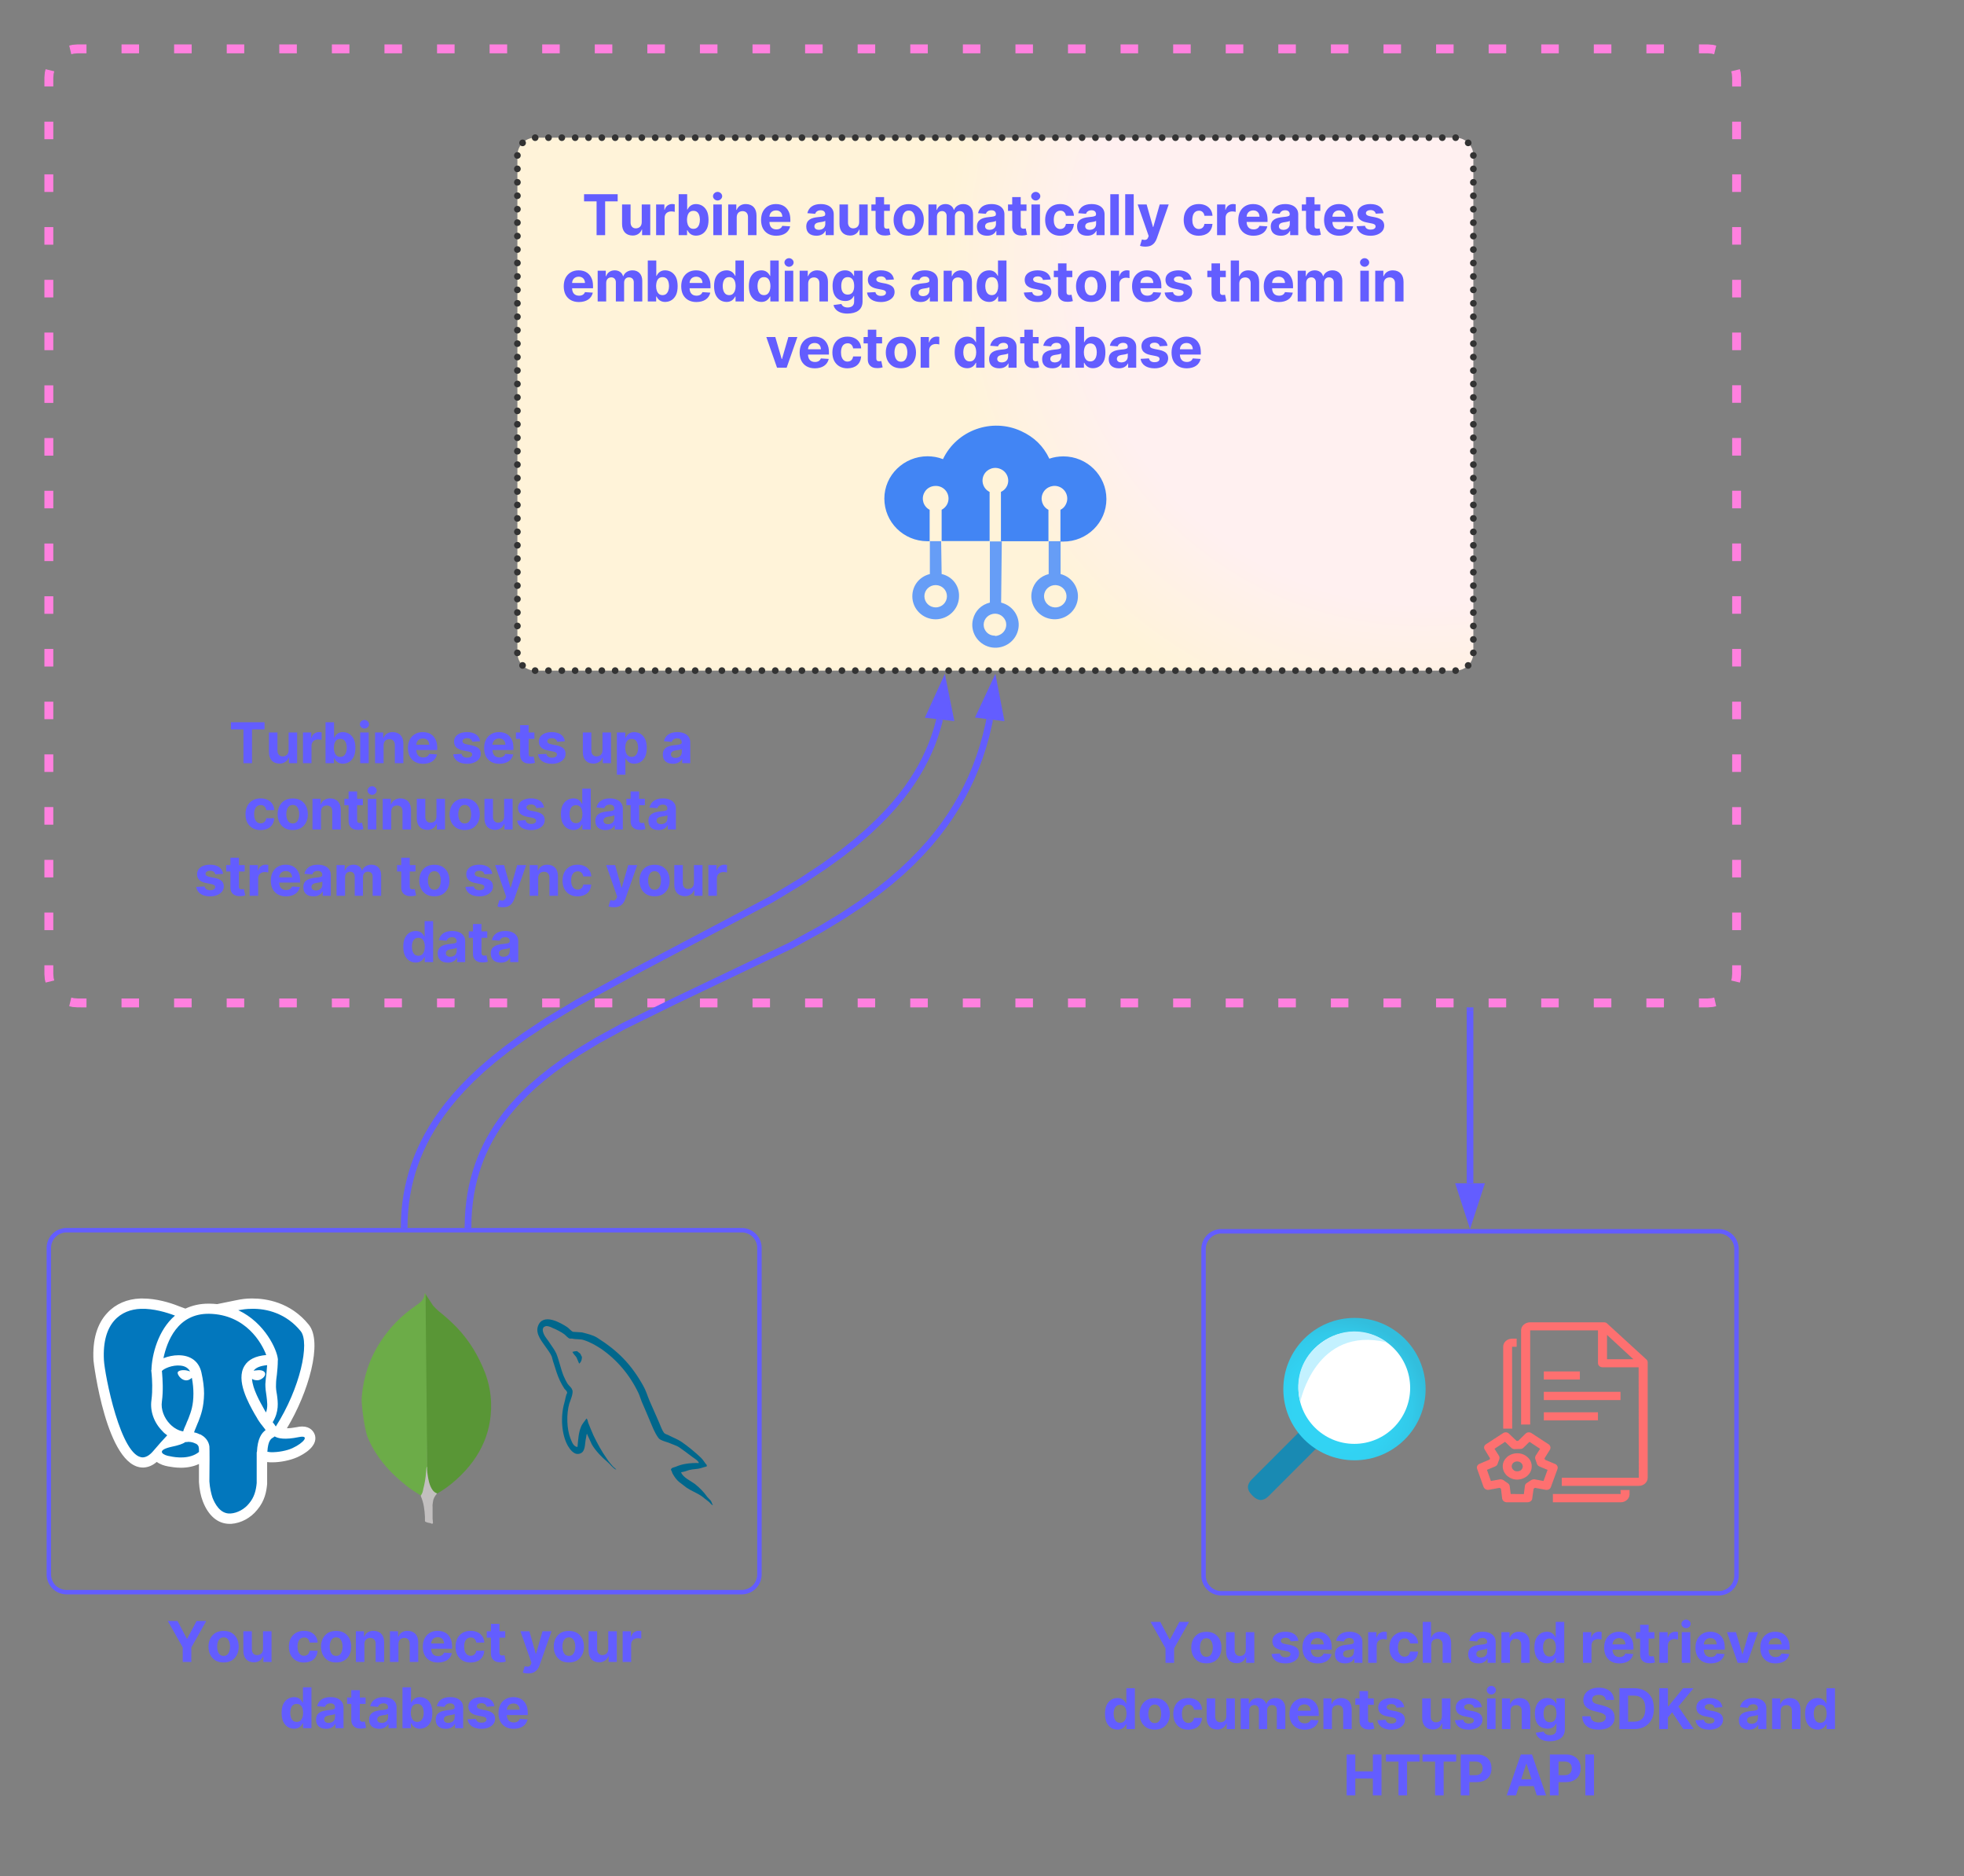 <svg xmlns="http://www.w3.org/2000/svg" xmlns:xlink="http://www.w3.org/1999/xlink" xmlns:lucid="lucid" width="884.45" height="845"><rect width="100%" height="100%" fill="#808080" stroke="none"/><g transform="translate(-378 -198)" lucid:page-tab-id="0_0"><path d="M400 760a8 8 0 0 1 8-8h304a8 8 0 0 1 8 8v147a8 8 0 0 1-8 8H408a8 8 0 0 1-8-8z" stroke="#635dff" stroke-width="2" fill-opacity="0"/><path d="M569.6 780.76l3.43 5.2c.82.92 1.63 1.75 2.62 2.58 2.92 2.3 5.66 4.78 8.17 7.37 5.82 6.14 9.8 13 12.64 20.36 1.7 4.56 2.63 9.23 2.7 13.9.28 14.02-5.73 26.06-17.85 36.02-1.97 1.56-4.13 3.12-6.34 4.36-1.23 0-1.8-.72-2.28-1.35-.93-1.25-1.5-2.7-1.8-4.16-.4-1.66-.7-3.32-.53-5.08v-.84c-.12-.1-1.17-77.95-.76-78.36z" stroke="#000" stroke-opacity="0" stroke-width="2" fill="#599636"/><path d="M569.6 780.55c-.13-.2-.3 0-.42.1.06 1.14-.46 2.08-1.22 3.12-.82.93-1.98 1.66-3.1 2.5-6.3 4.35-11.24 9.54-15.2 15.46-5.25 7.88-8 16.4-8.75 25.32-.34 3.22 1.3 14.53 2.52 17.86 3.5 8.72 9.73 16 17.78 22.32 1.98 1.56 4.08 2.9 6.3 4.26.63 0 .7-.42.8-.73.3-.83.53-1.45.65-2.18l1.46-8.5-.8-79.52z" stroke="#000" stroke-opacity="0" stroke-width="2" fill="#6cac48"/><path d="M573.03 873.97c.18-1.25.93-2.4 1.8-3.43-.87-.3-1.5-.83-1.97-1.45-.4-.53-.82-1.26-1.05-1.88-.98-2.4-1.22-4.88-1.5-7.26v-1.46c-.36.2-.42 2.08-.42 2.4-.23 2.7-.58 4.97-1.28 7.67-.17.93-.35 1.97-1.1 2.9 0 .1 0 .2.05.42 1.28 3 1.63 6 1.8 9.13v1.14c0 1.35-.05 1.04 1.35 1.56.58.1 1.22.2 1.8.5.4 0 .47-.3.47-.5l-.17-1.87v-5.2c-.12-.93.12-1.76.23-2.7z" stroke="#000" stroke-opacity="0" stroke-width="2" fill="#c2bfbf"/><path d="M519.9 844.56c-.5-1.93-2.2-4.16-5.8-4.16-.8 0-1.6.1-2.5.3-1.7.3-3.1.5-4.4.5 9.8-16.23 16.2-38.76 9.9-46.58-8.3-10.35-19.5-11.87-25.4-11.87h-.6c-2.2 0-4.5.3-6.8.8l-8.5 1.73c-1.1-.1-2.3-.2-3.5-.2h-.5c-3.8 0-7.2.8-10.3 2.23l-3-1.1c-4-1.63-10.2-3.45-16.2-3.45h-1.1c-5.9.2-11.1 2.43-14.8 6.4-4.7 4.96-6.8 12.17-6.3 21.5 0 .52 5.8 48.22 22.3 48.22h.2c2.1-.1 4.1-.9 6-2.54 1.5 1.12 3.4 1.73 5.1 2.03 1.2.2 3.3.6 5.8.6 3 0 5.8-.6 8.1-1.7v8.2c.2 3.25.8 6.2 1.7 8.53 2.5 6.6 6.8 10.24 12.1 10.24h.7c4.4-.3 8.8-2.63 11.8-6.4 3.4-4.05 4.1-8.3 4.4-11.56v-9.85h.3l1 .1h1.1c3.6 0 8-.9 11-2.23 2.8-1.22 9.3-4.77 8.2-9.74z" stroke="#000" stroke-opacity="0" stroke-width="10" fill="#fff"/><path d="M493.6 854.3v-1.32-1l.1-.1c.3-6.1 2.1-8.54 3.9-9.86-.2-.4-.5-.7-.8-1.12-.8-1-1.8-2.23-2.8-3.85l-.2-.4c-.2-.3-.6-1.02-1.1-1.83-2.8-4.98-8.6-15.23-4.6-21.73 1.7-2.85 5-4.47 9.8-4.88-2-5.38-9.2-18.27-25.7-18.57-14.3-.2-19 12.48-20.6 20 2.1-.82 4.5-1.33 6.7-1.33h.1c5.5 0 9.2 2.85 10.3 7.72.8 3.55 1.2 6.7 1.2 9.54-.1 6.3-1.4 9.54-2.5 12.48l-.4.92c-.3.8-.6 1.52-.9 2.23-.3.62-.5 1.23-.7 1.84 1.1.2 2 .6 2.6.9l.4.1c.1 0 .2.1.3.2 2 1.13 3.3 2.96 3.6 5.1.1 1.2.1 9.02 0 15.82.2 2.95.8 5.48 1.4 7.3 1 2.55 3.4 7.42 8.1 7.12 3.2-.2 6.4-2.04 8.4-4.57 2.3-2.73 3.1-5.78 3.4-9.13V854.3z" stroke="#000" stroke-opacity="0" stroke-width="10" fill="#0277bd"/><path d="M451.2 842.53c-3.9-3.86-5.7-9.14-5-14 .6-4.68.3-9.24.1-11.68-.1-.9-.2-1.52-.2-1.83h.1v-.1c.2-6.9 3-17.96 10.6-24.46-3.7-1.42-9.7-3.25-15.4-3.05-8.9.32-17.5 6.2-16.6 23.06.3 6.3 7.6 44.04 17.6 43.84 1.5-.1 3-1 4.5-2.74 2.4-2.84 4.7-5.38 6.4-7.2-.7-.5-1.5-1.12-2.1-1.83zm51.9-32.68c.1.3 0 .6 0 .9 0 2.14-.2 4.17-.4 6.2-.2 1.42-.4 2.94-.4 4.47-.1 1.52.1 2.94.4 4.56.5 3.56 1 7.72-1.9 12.5.6.7 1 1.3 1.4 1.92 11-17.26 15.4-37.76 11.2-42.94-6.4-7.9-15.2-10.25-22.2-10.05-2.2 0-4.2.32-5.9.62 12.1 5.7 17.4 17.87 17.8 21.83zm9.5 35.32c-6.4 1.32-9.4.6-10.9-.3-.2.2-.5.3-.7.5-.9.5-2.3 1.32-2.6 6.4.2 0 .4 0 .6.1l1 .1c3.2.1 7.3-.7 9.7-1.83 5.1-2.33 8-6 2.9-4.97zm-45.1 4.77c0-.7-.4-1.22-1.1-1.73l-.3-.1c-.8-.4-1.8-.8-3.3-.8h-.1c-.3.1-.6.1-.9.1h-.3c-1.2.8-2.8 1.42-6.7 2.23-7.1 1.73-2.9 3.86-.2 4.16 2.6.6 8.9 1.42 13-1.93 0-1.02 0-1.73-.1-1.93z" stroke="#000" stroke-opacity="0" stroke-width="10" fill="#0277bd"/><path d="M464.4 818.47c-.7.7-1.8 1.32-3 1.12-2-.3-3.5-2.55-3.4-3.46.1-.8 1.8-1.32 3.8-1.02.6.1 1.3.3 1.8.5-.8-1.5-2.2-2.42-4.3-2.63-3.7-.4-7.6 1.4-8.4 2.43 0 .3.1.6.1 1 .2 2.65.6 7.63-.1 12.8-.5 3.35.9 7.3 3.7 10.15 1.8 1.83 3.9 2.95 5.9 3.25.3-1.12.8-2.13 1.3-3.25.2-.6.5-1.32.8-1.93l.4-1c1-2.65 2.1-5.5 2.1-10.87 0-2.13-.2-4.47-.7-7.1zm33.6 8.12c-.3-1.73-.5-3.46-.5-5.28.1-1.73.3-3.35.5-4.88l.3-3.65c-3.1.3-5.1 1.1-6.1 2.53.4-.1.9-.2 1.4-.2 2.1-.3 3.6.3 3.8 1.4.2.83-.6 1.64-.9 1.94-.7.6-1.5 1.02-2.3 1.12h-.5c-.8 0-1.6-.2-2.2-.62.2 4.47 3.7 10.56 5.4 13.6.3.6.6 1.12.9 1.52.9-2.53.5-4.87.2-7.5z" stroke="#000" stroke-opacity="0" stroke-width="10" fill="#0277bd"/><path d="M611 268a8 8 0 0 1 8-8h414.5a8 8 0 0 1 8 8v224a8 8 0 0 1-8 8H619a8 8 0 0 1-8-8z" fill="url(#a)"/><path d="M612.5 268c0 .83-.67 1.5-1.5 1.5s-1.5-.67-1.5-1.5.67-1.5 1.5-1.5 1.5.67 1.5 1.5zm2.34-5.66c0 .83-.67 1.5-1.5 1.5s-1.5-.67-1.5-1.5c0-.82.67-1.5 1.5-1.5s1.5.68 1.5 1.5zm5.66-2.34c0 .83-.67 1.5-1.5 1.5s-1.5-.67-1.5-1.5.67-1.5 1.5-1.5 1.5.67 1.5 1.5zm6 0c0 .83-.67 1.5-1.5 1.5-.82 0-1.5-.67-1.5-1.5s.68-1.5 1.5-1.5c.83 0 1.5.67 1.5 1.5zm6 0c0 .83-.66 1.5-1.5 1.5-.82 0-1.5-.67-1.5-1.5s.68-1.5 1.5-1.5c.84 0 1.5.67 1.5 1.5zm6.02 0c0 .83-.67 1.5-1.5 1.5s-1.5-.67-1.5-1.5.67-1.5 1.5-1.5 1.5.67 1.5 1.5zm6 0c0 .83-.67 1.5-1.5 1.5-.82 0-1.5-.67-1.5-1.5s.68-1.5 1.5-1.5c.83 0 1.5.67 1.5 1.5zm6 0c0 .83-.66 1.5-1.5 1.5-.8 0-1.5-.67-1.5-1.5s.7-1.5 1.5-1.5c.84 0 1.5.67 1.5 1.5zm6.02 0c0 .83-.67 1.5-1.5 1.5s-1.5-.67-1.5-1.5.67-1.5 1.5-1.5 1.5.67 1.5 1.5zm6 0c0 .83-.66 1.5-1.5 1.5-.82 0-1.5-.67-1.5-1.5s.68-1.5 1.5-1.5c.84 0 1.5.67 1.5 1.5zm6 0c0 .83-.66 1.5-1.5 1.5-.8 0-1.5-.67-1.5-1.5s.7-1.5 1.5-1.5c.84 0 1.5.67 1.5 1.5zm6.02 0c0 .83-.67 1.5-1.5 1.5s-1.5-.67-1.5-1.5.67-1.5 1.5-1.5 1.5.67 1.5 1.5zm6 0c0 .83-.66 1.5-1.5 1.5-.82 0-1.5-.67-1.5-1.5s.68-1.5 1.5-1.5c.84 0 1.5.67 1.5 1.5zm6.02 0c0 .83-.68 1.5-1.5 1.5-.83 0-1.5-.67-1.5-1.5s.67-1.5 1.5-1.5c.82 0 1.5.67 1.5 1.5zm6 0c0 .83-.67 1.5-1.5 1.5s-1.5-.67-1.5-1.5.67-1.5 1.5-1.5 1.5.67 1.5 1.5zm6 0c0 .83-.66 1.5-1.5 1.5-.82 0-1.5-.67-1.5-1.5s.68-1.5 1.5-1.5c.84 0 1.5.67 1.5 1.5zm6.02 0c0 .83-.67 1.5-1.5 1.5s-1.5-.67-1.5-1.5.67-1.5 1.5-1.5 1.5.67 1.5 1.5zm6 0c0 .83-.67 1.5-1.5 1.5-.82 0-1.5-.67-1.5-1.5s.68-1.5 1.5-1.5c.83 0 1.5.67 1.5 1.5zm6 0c0 .83-.66 1.5-1.5 1.5-.82 0-1.5-.67-1.5-1.5s.68-1.5 1.5-1.5c.84 0 1.5.67 1.5 1.5zm6.02 0c0 .83-.67 1.5-1.5 1.5s-1.5-.67-1.5-1.5.67-1.5 1.5-1.5 1.5.67 1.5 1.5zm6 0c0 .83-.66 1.5-1.5 1.5-.82 0-1.5-.67-1.5-1.5s.68-1.5 1.5-1.5c.84 0 1.5.67 1.5 1.5zm6 0c0 .83-.66 1.5-1.5 1.5-.8 0-1.5-.67-1.5-1.5s.7-1.5 1.5-1.5c.84 0 1.5.67 1.5 1.5zm6.02 0c0 .83-.67 1.5-1.5 1.5s-1.5-.67-1.5-1.5.67-1.5 1.5-1.5 1.5.67 1.5 1.5zm6 0c0 .83-.66 1.5-1.5 1.5-.82 0-1.5-.67-1.5-1.5s.68-1.5 1.5-1.5c.84 0 1.5.67 1.5 1.5zm6.02 0c0 .83-.67 1.5-1.5 1.5s-1.5-.67-1.5-1.5.67-1.5 1.5-1.5 1.5.67 1.5 1.5zm6 0c0 .83-.67 1.5-1.5 1.5-.82 0-1.5-.67-1.5-1.5s.68-1.5 1.5-1.5c.83 0 1.5.67 1.5 1.5zm6 0c0 .83-.66 1.5-1.5 1.5-.82 0-1.5-.67-1.5-1.5s.68-1.5 1.5-1.5c.84 0 1.5.67 1.5 1.5zm6.02 0c0 .83-.67 1.5-1.5 1.5s-1.5-.67-1.5-1.5.67-1.5 1.5-1.5 1.5.67 1.5 1.5zm6 0c0 .83-.67 1.5-1.5 1.5-.82 0-1.5-.67-1.5-1.5s.68-1.5 1.5-1.5c.83 0 1.5.67 1.5 1.5zm6 0c0 .83-.66 1.5-1.5 1.5-.82 0-1.5-.67-1.5-1.5s.68-1.5 1.5-1.5c.84 0 1.5.67 1.5 1.5zm6.02 0c0 .83-.67 1.5-1.5 1.5s-1.5-.67-1.5-1.5.67-1.5 1.5-1.5 1.5.67 1.5 1.5zm6 0c0 .83-.66 1.5-1.5 1.5-.82 0-1.5-.67-1.5-1.5s.68-1.5 1.5-1.5c.84 0 1.5.67 1.5 1.5zm6 0c0 .83-.66 1.5-1.5 1.5-.8 0-1.5-.67-1.5-1.5s.7-1.5 1.5-1.5c.84 0 1.5.67 1.5 1.5zm6.02 0c0 .83-.67 1.5-1.5 1.5s-1.5-.67-1.5-1.5.67-1.5 1.5-1.5 1.5.67 1.5 1.5zm6 0c0 .83-.66 1.5-1.5 1.5-.82 0-1.5-.67-1.5-1.5s.68-1.5 1.5-1.5c.84 0 1.5.67 1.5 1.5zm6.02 0c0 .83-.67 1.5-1.5 1.5s-1.5-.67-1.5-1.5.67-1.5 1.5-1.5 1.5.67 1.5 1.5zm6 0c0 .83-.67 1.5-1.5 1.5s-1.5-.67-1.5-1.5.67-1.5 1.5-1.5 1.5.67 1.5 1.5zm6 0c0 .83-.66 1.5-1.5 1.5-.82 0-1.5-.67-1.5-1.5s.68-1.5 1.5-1.5c.84 0 1.5.67 1.5 1.5zm6.02 0c0 .83-.67 1.5-1.5 1.5s-1.5-.67-1.5-1.5.67-1.5 1.5-1.5 1.5.67 1.5 1.5zm6 0c0 .83-.67 1.5-1.5 1.5-.82 0-1.5-.67-1.5-1.5s.68-1.5 1.5-1.5c.83 0 1.5.67 1.5 1.5zm6 0c0 .83-.66 1.5-1.5 1.5-.82 0-1.5-.67-1.5-1.5s.68-1.5 1.5-1.5c.84 0 1.5.67 1.5 1.5zm6.02 0c0 .83-.67 1.5-1.5 1.5s-1.5-.67-1.5-1.5.67-1.5 1.5-1.5 1.5.67 1.5 1.5zm6 0c0 .83-.66 1.5-1.5 1.5-.82 0-1.5-.67-1.5-1.5s.68-1.5 1.5-1.5c.84 0 1.5.67 1.5 1.5zm6 0c0 .83-.66 1.5-1.5 1.5-.8 0-1.5-.67-1.5-1.5s.7-1.5 1.5-1.5c.84 0 1.5.67 1.5 1.5zm6.02 0c0 .83-.67 1.5-1.5 1.5s-1.5-.67-1.5-1.5.67-1.5 1.5-1.5 1.5.67 1.5 1.5zm6 0c0 .83-.66 1.5-1.5 1.5-.82 0-1.5-.67-1.5-1.5s.68-1.5 1.5-1.5c.84 0 1.5.67 1.5 1.5zm6.02 0c0 .83-.68 1.5-1.5 1.5-.83 0-1.5-.67-1.5-1.5s.67-1.5 1.5-1.5c.82 0 1.5.67 1.5 1.5zm6 0c0 .83-.67 1.5-1.5 1.5s-1.5-.67-1.5-1.5.67-1.5 1.5-1.5 1.5.67 1.5 1.5zm6 0c0 .83-.66 1.5-1.5 1.5-.82 0-1.5-.67-1.5-1.5s.68-1.5 1.5-1.5c.84 0 1.5.67 1.5 1.5zm6.02 0c0 .83-.67 1.5-1.5 1.5s-1.5-.67-1.5-1.5.67-1.5 1.5-1.5 1.5.67 1.5 1.5zm6 0c0 .83-.67 1.5-1.5 1.5-.82 0-1.5-.67-1.5-1.5s.68-1.5 1.5-1.5c.83 0 1.5.67 1.5 1.5zm6 0c0 .83-.66 1.5-1.5 1.5-.82 0-1.5-.67-1.5-1.5s.68-1.5 1.5-1.5c.84 0 1.5.67 1.5 1.5zm6.02 0c0 .83-.67 1.5-1.5 1.5s-1.5-.67-1.5-1.5.67-1.5 1.5-1.5 1.5.67 1.5 1.5zm6 0c0 .83-.66 1.5-1.5 1.5-.82 0-1.5-.67-1.5-1.5s.68-1.5 1.5-1.5c.84 0 1.5.67 1.5 1.5zm6 0c0 .83-.66 1.5-1.5 1.5-.82 0-1.5-.67-1.5-1.5s.68-1.5 1.5-1.5c.84 0 1.5.67 1.5 1.5zm6.02 0c0 .83-.67 1.5-1.5 1.5s-1.5-.67-1.5-1.5.67-1.5 1.5-1.5 1.5.67 1.5 1.5zm6 0c0 .83-.66 1.5-1.5 1.5-.82 0-1.5-.67-1.5-1.5s.68-1.5 1.5-1.5c.84 0 1.5.67 1.5 1.5zm6.02 0c0 .83-.68 1.5-1.5 1.5-.83 0-1.5-.67-1.5-1.5s.67-1.5 1.5-1.5c.82 0 1.5.67 1.5 1.5zm6 0c0 .83-.67 1.5-1.5 1.5s-1.5-.67-1.5-1.5.67-1.5 1.5-1.5 1.5.67 1.5 1.5zm6 0c0 .83-.66 1.5-1.5 1.5-.82 0-1.5-.67-1.5-1.5s.68-1.5 1.5-1.5c.84 0 1.5.67 1.5 1.5zm6.02 0c0 .83-.67 1.5-1.5 1.5s-1.5-.67-1.5-1.5.67-1.5 1.5-1.5 1.5.67 1.5 1.5zm6 0c0 .83-.67 1.5-1.5 1.5-.82 0-1.5-.67-1.5-1.5s.68-1.5 1.5-1.5c.83 0 1.5.67 1.5 1.5zm6 0c0 .83-.66 1.5-1.5 1.5-.82 0-1.5-.67-1.5-1.5s.68-1.5 1.5-1.5c.84 0 1.5.67 1.5 1.5zm6.02 0c0 .83-.67 1.5-1.5 1.5s-1.5-.67-1.5-1.5.67-1.5 1.5-1.5 1.5.67 1.5 1.5zm6 0c0 .83-.67 1.5-1.5 1.5-.82 0-1.5-.67-1.5-1.5s.68-1.5 1.5-1.5c.83 0 1.5.67 1.5 1.5zm6 0c0 .83-.66 1.5-1.5 1.5-.82 0-1.5-.67-1.5-1.5s.68-1.5 1.5-1.5c.84 0 1.5.67 1.5 1.5zm6.02 0c0 .83-.67 1.5-1.5 1.5s-1.5-.67-1.5-1.5.67-1.5 1.5-1.5 1.5.67 1.5 1.5zm6 0c0 .83-.66 1.5-1.5 1.5-.82 0-1.5-.67-1.5-1.5s.68-1.5 1.5-1.5c.84 0 1.5.67 1.5 1.5zm6 0c0 .83-.66 1.5-1.5 1.5-.8 0-1.5-.67-1.5-1.5s.7-1.5 1.5-1.5c.84 0 1.5.67 1.5 1.5zm6.02 0c0 .83-.67 1.5-1.5 1.5s-1.5-.67-1.5-1.5.67-1.5 1.5-1.5 1.5.67 1.5 1.5zm6 0c0 .83-.66 1.5-1.5 1.5-.82 0-1.5-.67-1.5-1.5s.68-1.5 1.5-1.5c.84 0 1.5.67 1.5 1.5zm6.02 0c0 .83-.67 1.5-1.5 1.5s-1.5-.67-1.5-1.5.67-1.5 1.5-1.5 1.5.67 1.5 1.5zm5.65 2.34c0 .83-.67 1.5-1.5 1.5s-1.5-.67-1.5-1.5c0-.82.67-1.5 1.5-1.5s1.5.68 1.5 1.5zM1043 268c0 .83-.67 1.5-1.5 1.5s-1.5-.67-1.5-1.5.67-1.5 1.5-1.5 1.5.67 1.5 1.5zm0 6.05c0 .83-.67 1.5-1.5 1.5s-1.5-.67-1.5-1.5c0-.82.67-1.5 1.5-1.5s1.5.68 1.5 1.5zm0 6.06c0 .84-.67 1.5-1.5 1.5s-1.5-.66-1.5-1.5c0-.82.67-1.5 1.5-1.5s1.5.68 1.5 1.5zm0 6.06c0 .83-.67 1.5-1.5 1.5s-1.5-.67-1.5-1.5.67-1.5 1.5-1.5 1.5.67 1.5 1.5zm0 6.06c0 .82-.67 1.5-1.5 1.5s-1.5-.68-1.5-1.5c0-.83.67-1.5 1.5-1.5s1.5.67 1.5 1.5zm0 6.05c0 .83-.67 1.5-1.5 1.5s-1.5-.67-1.5-1.5.67-1.5 1.5-1.5 1.5.67 1.5 1.5zm0 6.05c0 .83-.67 1.5-1.5 1.5s-1.5-.67-1.5-1.5c0-.82.67-1.5 1.5-1.5s1.5.68 1.5 1.5zm0 6.06c0 .83-.67 1.5-1.5 1.5s-1.5-.67-1.5-1.5.67-1.5 1.5-1.5 1.5.67 1.5 1.5zm0 6.05c0 .83-.67 1.5-1.5 1.5s-1.5-.67-1.5-1.5.67-1.5 1.5-1.5 1.5.67 1.5 1.5zm0 6.06c0 .8-.67 1.5-1.5 1.5s-1.5-.7-1.5-1.5c0-.84.67-1.5 1.5-1.5s1.5.66 1.5 1.5zm0 6.04c0 .83-.67 1.5-1.5 1.5s-1.5-.67-1.5-1.5.67-1.5 1.5-1.5 1.5.67 1.5 1.5zm0 6.06c0 .82-.67 1.5-1.5 1.5s-1.5-.68-1.5-1.5c0-.83.67-1.5 1.5-1.5s1.5.67 1.5 1.5zm0 6.05c0 .83-.67 1.5-1.5 1.5s-1.5-.67-1.5-1.5.67-1.5 1.5-1.5 1.5.67 1.5 1.5zm0 6.05c0 .83-.67 1.5-1.5 1.5s-1.5-.67-1.5-1.5.67-1.5 1.5-1.5 1.5.67 1.5 1.5zm0 6.06c0 .82-.67 1.5-1.5 1.5s-1.5-.68-1.5-1.5c0-.83.67-1.5 1.5-1.5s1.5.67 1.5 1.5zm0 6.05c0 .84-.67 1.5-1.5 1.5s-1.5-.66-1.5-1.5c0-.82.67-1.5 1.5-1.5s1.5.68 1.5 1.5zm0 6.06c0 .83-.67 1.5-1.5 1.5s-1.5-.67-1.5-1.5c0-.82.67-1.5 1.5-1.5s1.5.68 1.5 1.5zm0 6.06c0 .83-.67 1.5-1.5 1.5s-1.5-.67-1.5-1.5.67-1.5 1.5-1.5 1.5.67 1.5 1.5zm0 6.05c0 .83-.67 1.5-1.5 1.5s-1.5-.67-1.5-1.5.67-1.5 1.5-1.5 1.5.67 1.5 1.5zm0 6.06c0 .83-.67 1.5-1.5 1.5s-1.5-.67-1.5-1.5.67-1.5 1.5-1.5 1.5.67 1.5 1.5zm0 6.05c0 .83-.67 1.5-1.5 1.5s-1.5-.67-1.5-1.5.67-1.5 1.5-1.5 1.5.67 1.5 1.5zm0 6.06c0 .82-.67 1.5-1.5 1.5s-1.5-.68-1.5-1.5c0-.83.67-1.5 1.5-1.5s1.5.67 1.5 1.5zm0 6.05c0 .82-.67 1.5-1.5 1.5s-1.5-.68-1.5-1.5c0-.84.67-1.5 1.5-1.5s1.5.66 1.5 1.5zm0 6.04c0 .83-.67 1.5-1.5 1.5s-1.5-.67-1.5-1.5c0-.82.67-1.5 1.5-1.5s1.5.68 1.5 1.5zm0 6.06c0 .83-.67 1.5-1.5 1.5s-1.5-.67-1.5-1.5.67-1.5 1.5-1.5 1.5.67 1.5 1.5zm0 6.05c0 .83-.67 1.5-1.5 1.5s-1.5-.67-1.5-1.5.67-1.5 1.5-1.5 1.5.67 1.5 1.5zm0 6.05c0 .83-.67 1.5-1.5 1.5s-1.5-.67-1.5-1.5c0-.82.67-1.5 1.5-1.5s1.5.68 1.5 1.5zm0 6.06c0 .83-.67 1.5-1.5 1.5s-1.5-.67-1.5-1.5.67-1.5 1.5-1.5 1.5.67 1.5 1.5zm0 6.05c0 .84-.67 1.5-1.5 1.5s-1.5-.66-1.5-1.5c0-.8.67-1.5 1.5-1.5s1.5.7 1.5 1.5zm0 6.07c0 .83-.67 1.5-1.5 1.5s-1.5-.67-1.5-1.5.67-1.5 1.5-1.5 1.5.67 1.5 1.5zm0 6.05c0 .83-.67 1.5-1.5 1.5s-1.5-.67-1.5-1.5.67-1.5 1.5-1.5 1.5.67 1.5 1.5zm0 6.06c0 .82-.67 1.5-1.5 1.5s-1.5-.68-1.5-1.5c0-.83.67-1.5 1.5-1.5s1.5.67 1.5 1.5zm0 6.05c0 .83-.67 1.5-1.5 1.5s-1.5-.67-1.5-1.5.67-1.5 1.5-1.5 1.5.67 1.5 1.5zm0 6.05c0 .83-.67 1.5-1.5 1.5s-1.5-.67-1.5-1.5c0-.82.67-1.5 1.5-1.5s1.5.68 1.5 1.5zm0 6.06c0 .83-.67 1.5-1.5 1.5s-1.5-.67-1.5-1.5.67-1.5 1.5-1.5 1.5.67 1.5 1.5zm0 6.05c0 .82-.67 1.5-1.5 1.5s-1.5-.68-1.5-1.5c0-.84.67-1.5 1.5-1.5s1.5.66 1.5 1.5zm0 6.05c0 .82-.67 1.5-1.5 1.5s-1.5-.68-1.5-1.5c0-.83.67-1.5 1.5-1.5s1.5.67 1.5 1.5zm0 6.05c0 .83-.67 1.5-1.5 1.5s-1.5-.67-1.5-1.5.67-1.5 1.5-1.5 1.5.67 1.5 1.5zm-2.35 5.66c0 .82-.67 1.5-1.5 1.5s-1.5-.68-1.5-1.5c0-.83.67-1.5 1.5-1.5s1.5.67 1.5 1.5zM1035 500c0 .83-.67 1.5-1.5 1.5s-1.5-.67-1.5-1.5.67-1.5 1.5-1.5 1.5.67 1.5 1.5zm-6 0c0 .83-.68 1.5-1.5 1.5-.84 0-1.5-.67-1.5-1.5s.66-1.5 1.5-1.5c.82 0 1.5.67 1.5 1.5zm-6.02 0c0 .83-.67 1.5-1.5 1.5s-1.5-.67-1.5-1.5.67-1.5 1.5-1.5 1.5.67 1.5 1.5zm-6 0c0 .83-.68 1.5-1.5 1.5-.83 0-1.5-.67-1.5-1.5s.67-1.5 1.5-1.5c.82 0 1.5.67 1.5 1.5zm-6 0c0 .83-.68 1.5-1.5 1.5-.84 0-1.5-.67-1.5-1.5s.66-1.5 1.5-1.5c.82 0 1.5.67 1.5 1.5zm-6.02 0c0 .83-.67 1.5-1.5 1.5s-1.5-.67-1.5-1.5.67-1.5 1.5-1.5 1.5.67 1.5 1.5zm-6 0c0 .83-.68 1.5-1.5 1.5-.84 0-1.5-.67-1.5-1.5s.66-1.5 1.5-1.5c.82 0 1.5.67 1.5 1.5zm-6 0c0 .83-.7 1.5-1.5 1.5-.84 0-1.5-.67-1.5-1.5s.66-1.5 1.5-1.5c.8 0 1.5.67 1.5 1.5zm-6.02 0c0 .83-.67 1.5-1.5 1.5s-1.5-.67-1.5-1.5.67-1.5 1.5-1.5 1.5.67 1.5 1.5zm-6 0c0 .83-.68 1.5-1.5 1.5-.84 0-1.5-.67-1.5-1.5s.66-1.5 1.5-1.5c.82 0 1.5.67 1.5 1.5zm-6.02 0c0 .83-.67 1.5-1.5 1.5-.82 0-1.5-.67-1.5-1.5s.68-1.5 1.5-1.5c.83 0 1.5.67 1.5 1.5zm-6 0c0 .83-.67 1.5-1.5 1.5s-1.5-.67-1.5-1.5.67-1.5 1.5-1.5 1.5.67 1.5 1.5zm-6 0c0 .83-.68 1.5-1.5 1.5-.84 0-1.5-.67-1.5-1.5s.66-1.5 1.5-1.5c.82 0 1.5.67 1.5 1.5zm-6.02 0c0 .83-.67 1.5-1.5 1.5s-1.5-.67-1.5-1.5.67-1.5 1.5-1.5 1.5.67 1.5 1.5zm-6 0c0 .83-.68 1.5-1.5 1.5-.83 0-1.5-.67-1.5-1.5s.67-1.5 1.5-1.5c.82 0 1.5.67 1.5 1.5zm-6 0c0 .83-.68 1.5-1.5 1.5-.84 0-1.5-.67-1.5-1.5s.66-1.5 1.5-1.5c.82 0 1.5.67 1.5 1.5zm-6.02 0c0 .83-.67 1.5-1.5 1.5s-1.5-.67-1.5-1.5.67-1.5 1.5-1.5 1.5.67 1.5 1.5zm-6 0c0 .83-.68 1.5-1.5 1.5-.84 0-1.5-.67-1.5-1.5s.66-1.5 1.5-1.5c.82 0 1.5.67 1.5 1.5zm-6 0c0 .83-.68 1.5-1.5 1.5-.84 0-1.5-.67-1.5-1.5s.66-1.5 1.5-1.5c.82 0 1.5.67 1.5 1.5zm-6.02 0c0 .83-.67 1.5-1.5 1.5s-1.5-.67-1.5-1.5.67-1.5 1.5-1.5 1.5.67 1.5 1.5zm-6 0c0 .83-.68 1.5-1.5 1.5-.84 0-1.5-.67-1.5-1.5s.66-1.5 1.5-1.5c.82 0 1.5.67 1.5 1.5zm-6 0c0 .83-.7 1.5-1.5 1.5-.84 0-1.5-.67-1.5-1.5s.66-1.5 1.5-1.5c.8 0 1.5.67 1.5 1.5zm-6.02 0c0 .83-.67 1.5-1.5 1.5s-1.5-.67-1.5-1.5.67-1.5 1.5-1.5 1.5.67 1.5 1.5zm-6 0c0 .83-.68 1.5-1.5 1.5-.84 0-1.5-.67-1.5-1.5s.66-1.5 1.5-1.5c.82 0 1.5.67 1.5 1.5zm-6.02 0c0 .83-.67 1.5-1.5 1.5s-1.5-.67-1.5-1.5.67-1.5 1.5-1.5 1.5.67 1.5 1.5zm-6 0c0 .83-.68 1.5-1.5 1.5-.83 0-1.5-.67-1.5-1.5s.67-1.5 1.5-1.5c.82 0 1.5.67 1.5 1.5zm-6 0c0 .83-.68 1.5-1.5 1.5-.84 0-1.5-.67-1.5-1.5s.66-1.5 1.5-1.5c.82 0 1.5.67 1.5 1.5zm-6.02 0c0 .83-.67 1.5-1.5 1.5s-1.5-.67-1.5-1.5.67-1.5 1.5-1.5 1.5.67 1.5 1.5zm-6 0c0 .83-.68 1.5-1.5 1.5-.83 0-1.5-.67-1.5-1.5s.67-1.5 1.5-1.5c.82 0 1.5.67 1.5 1.5zm-6 0c0 .83-.68 1.5-1.5 1.5-.84 0-1.5-.67-1.5-1.5s.66-1.5 1.5-1.5c.82 0 1.5.67 1.5 1.5zm-6.02 0c0 .83-.67 1.5-1.5 1.5s-1.5-.67-1.5-1.5.67-1.5 1.5-1.5 1.5.67 1.5 1.5zm-6 0c0 .83-.68 1.5-1.5 1.5-.84 0-1.5-.67-1.5-1.5s.66-1.5 1.5-1.5c.82 0 1.5.67 1.5 1.5zm-6 0c0 .83-.7 1.5-1.5 1.5-.84 0-1.5-.67-1.5-1.5s.66-1.5 1.5-1.5c.8 0 1.5.67 1.5 1.5zm-6.02 0c0 .83-.67 1.5-1.5 1.5s-1.5-.67-1.5-1.5.67-1.5 1.5-1.5 1.5.67 1.5 1.5zm-6 0c0 .83-.68 1.5-1.5 1.5-.84 0-1.5-.67-1.5-1.5s.66-1.5 1.5-1.5c.82 0 1.5.67 1.5 1.5zm-6.02 0c0 .83-.67 1.5-1.5 1.5s-1.5-.67-1.5-1.5.67-1.5 1.5-1.5 1.5.67 1.5 1.5zm-6 0c0 .83-.67 1.5-1.5 1.5s-1.5-.67-1.5-1.5.67-1.5 1.5-1.5 1.5.67 1.5 1.5zm-6 0c0 .83-.68 1.5-1.5 1.5-.84 0-1.5-.67-1.5-1.5s.66-1.5 1.5-1.5c.82 0 1.5.67 1.5 1.5zm-6.02 0c0 .83-.67 1.5-1.5 1.5s-1.5-.67-1.5-1.5.67-1.5 1.5-1.5 1.5.67 1.5 1.5zm-6 0c0 .83-.68 1.5-1.5 1.5-.83 0-1.5-.67-1.5-1.5s.67-1.5 1.5-1.5c.82 0 1.5.67 1.5 1.5zm-6 0c0 .83-.68 1.5-1.5 1.5-.84 0-1.5-.67-1.5-1.5s.66-1.5 1.5-1.5c.82 0 1.5.67 1.5 1.5zm-6.02 0c0 .83-.67 1.5-1.5 1.5s-1.5-.67-1.5-1.5.67-1.5 1.5-1.5 1.5.67 1.5 1.5zm-6 0c0 .83-.68 1.5-1.5 1.5-.84 0-1.5-.67-1.5-1.5s.66-1.5 1.5-1.5c.82 0 1.5.67 1.5 1.5zm-6.02 0c0 .83-.67 1.5-1.5 1.5-.82 0-1.5-.67-1.5-1.5s.68-1.5 1.5-1.5c.83 0 1.5.67 1.5 1.5zm-6 0c0 .83-.67 1.5-1.5 1.5s-1.5-.67-1.5-1.5.67-1.5 1.5-1.5 1.5.67 1.5 1.5zm-6 0c0 .83-.68 1.5-1.5 1.5-.84 0-1.5-.67-1.5-1.5s.66-1.5 1.5-1.5c.82 0 1.5.67 1.5 1.5zm-6.02 0c0 .83-.67 1.5-1.5 1.5-.82 0-1.5-.67-1.5-1.5s.68-1.5 1.5-1.5c.83 0 1.5.67 1.5 1.5zm-6 0c0 .83-.67 1.5-1.5 1.5s-1.5-.67-1.5-1.5.67-1.5 1.5-1.5 1.5.67 1.5 1.5zm-6 0c0 .83-.68 1.5-1.5 1.5-.84 0-1.5-.67-1.5-1.5s.66-1.5 1.5-1.5c.82 0 1.5.67 1.5 1.5zm-6.02 0c0 .83-.67 1.5-1.5 1.5s-1.5-.67-1.5-1.5.67-1.5 1.5-1.5 1.5.67 1.5 1.5zm-6 0c0 .83-.68 1.5-1.5 1.5-.83 0-1.5-.67-1.5-1.5s.67-1.5 1.5-1.5c.82 0 1.5.67 1.5 1.5zm-6 0c0 .83-.68 1.5-1.5 1.5-.84 0-1.5-.67-1.5-1.5s.66-1.5 1.5-1.5c.82 0 1.5.67 1.5 1.5zm-6.02 0c0 .83-.67 1.5-1.5 1.5s-1.5-.67-1.5-1.5.67-1.5 1.5-1.5 1.5.67 1.5 1.5zm-6 0c0 .83-.68 1.5-1.5 1.5-.84 0-1.5-.67-1.5-1.5s.66-1.5 1.5-1.5c.82 0 1.5.67 1.5 1.5zm-6 0c0 .83-.7 1.5-1.5 1.5-.84 0-1.5-.67-1.5-1.5s.66-1.5 1.5-1.5c.8 0 1.5.67 1.5 1.5zm-6.02 0c0 .83-.67 1.5-1.5 1.5s-1.5-.67-1.5-1.5.67-1.5 1.5-1.5 1.5.67 1.5 1.5zm-6 0c0 .83-.68 1.5-1.5 1.5-.84 0-1.5-.67-1.5-1.5s.66-1.5 1.5-1.5c.82 0 1.5.67 1.5 1.5zm-6.02 0c0 .83-.67 1.5-1.5 1.5s-1.5-.67-1.5-1.5.67-1.5 1.5-1.5 1.5.67 1.5 1.5zm-6 0c0 .83-.68 1.5-1.5 1.5-.83 0-1.5-.67-1.5-1.5s.67-1.5 1.5-1.5c.82 0 1.5.67 1.5 1.5zm-6 0c0 .83-.68 1.5-1.5 1.5-.84 0-1.5-.67-1.5-1.5s.66-1.5 1.5-1.5c.82 0 1.5.67 1.5 1.5zm-6.02 0c0 .83-.67 1.5-1.5 1.5s-1.5-.67-1.5-1.5.67-1.5 1.5-1.5 1.5.67 1.5 1.5zm-6 0c0 .83-.68 1.5-1.5 1.5-.83 0-1.5-.67-1.5-1.5s.67-1.5 1.5-1.5c.82 0 1.5.67 1.5 1.5zm-6 0c0 .83-.68 1.5-1.5 1.5-.84 0-1.5-.67-1.5-1.5s.66-1.5 1.5-1.5c.82 0 1.5.67 1.5 1.5zm-6.02 0c0 .83-.67 1.5-1.5 1.5s-1.5-.67-1.5-1.5.67-1.5 1.5-1.5 1.5.67 1.5 1.5zm-6 0c0 .83-.68 1.5-1.5 1.5-.83 0-1.5-.67-1.5-1.5s.67-1.5 1.5-1.5c.82 0 1.5.67 1.5 1.5zm-6 0c0 .83-.7 1.5-1.5 1.5-.84 0-1.5-.67-1.5-1.5s.66-1.5 1.5-1.5c.8 0 1.5.67 1.5 1.5zm-6.02 0c0 .83-.67 1.5-1.5 1.5s-1.5-.67-1.5-1.5.67-1.5 1.5-1.5 1.5.67 1.5 1.5zm-6 0c0 .83-.68 1.5-1.5 1.5-.84 0-1.5-.67-1.5-1.5s.66-1.5 1.5-1.5c.82 0 1.5.67 1.5 1.5zm-6.02 0c0 .83-.67 1.5-1.5 1.5-.82 0-1.5-.67-1.5-1.5s.68-1.5 1.5-1.5c.83 0 1.5.67 1.5 1.5zm-6 0c0 .83-.67 1.5-1.5 1.5s-1.5-.67-1.5-1.5.67-1.5 1.5-1.5 1.5.67 1.5 1.5zm-5.66-2.34c0 .82-.67 1.5-1.5 1.5s-1.5-.68-1.5-1.5c0-.83.67-1.5 1.5-1.5s1.5.67 1.5 1.5zM612.5 492c0 .83-.67 1.5-1.5 1.5s-1.5-.67-1.5-1.5.67-1.5 1.5-1.5 1.5.67 1.5 1.5zm0-6.05c0 .82-.67 1.5-1.5 1.5s-1.5-.68-1.5-1.5c0-.83.67-1.5 1.5-1.5s1.5.67 1.5 1.5zm0-6.06c0 .82-.67 1.5-1.5 1.5s-1.5-.68-1.5-1.5c0-.84.67-1.5 1.5-1.5s1.5.66 1.5 1.5zm0-6.06c0 .83-.67 1.5-1.5 1.5s-1.5-.67-1.5-1.5.67-1.5 1.5-1.5 1.5.67 1.5 1.5zm0-6.06c0 .83-.67 1.5-1.5 1.5s-1.5-.67-1.5-1.5c0-.82.67-1.5 1.5-1.5s1.5.68 1.5 1.5zm0-6.05c0 .83-.67 1.5-1.5 1.5s-1.5-.67-1.5-1.5.67-1.5 1.5-1.5 1.5.67 1.5 1.5zm0-6.05c0 .82-.67 1.5-1.5 1.5s-1.5-.68-1.5-1.5c0-.83.67-1.5 1.5-1.5s1.5.67 1.5 1.5zm0-6.06c0 .83-.67 1.5-1.5 1.5s-1.5-.67-1.5-1.5.67-1.5 1.5-1.5 1.5.67 1.5 1.5zm0-6.05c0 .83-.67 1.5-1.5 1.5s-1.5-.67-1.5-1.5.67-1.5 1.5-1.5 1.5.67 1.5 1.5zm0-6.06c0 .84-.67 1.5-1.5 1.5s-1.5-.66-1.5-1.5c0-.8.67-1.5 1.5-1.5s1.5.7 1.5 1.5zm0-6.04c0 .83-.67 1.5-1.5 1.5s-1.5-.67-1.5-1.5.67-1.5 1.5-1.5 1.5.67 1.5 1.5zm0-6.06c0 .83-.67 1.5-1.5 1.5s-1.5-.67-1.5-1.5c0-.82.67-1.5 1.5-1.5s1.5.68 1.5 1.5zm0-6.05c0 .83-.67 1.5-1.5 1.5s-1.5-.67-1.5-1.5.67-1.5 1.5-1.5 1.5.67 1.5 1.5zm0-6.05c0 .83-.67 1.5-1.5 1.5s-1.5-.67-1.5-1.5.67-1.5 1.5-1.5 1.5.67 1.5 1.5zm0-6.06c0 .83-.67 1.5-1.5 1.5s-1.5-.67-1.5-1.5c0-.82.67-1.5 1.5-1.5s1.5.68 1.5 1.5zm0-6.05c0 .82-.67 1.5-1.5 1.5s-1.5-.68-1.5-1.5c0-.84.67-1.5 1.5-1.5s1.5.66 1.5 1.5zm0-6.06c0 .82-.67 1.5-1.5 1.5s-1.5-.68-1.5-1.5c0-.83.67-1.5 1.5-1.5s1.5.67 1.5 1.5zm0-6.06c0 .83-.67 1.5-1.5 1.5s-1.5-.67-1.5-1.5.67-1.5 1.5-1.5 1.5.67 1.5 1.5zm0-6.05c0 .83-.67 1.5-1.5 1.5s-1.5-.67-1.5-1.5.67-1.5 1.5-1.5 1.5.67 1.5 1.5zm0-6.06c0 .83-.67 1.5-1.5 1.5s-1.5-.67-1.5-1.5.67-1.5 1.5-1.5 1.5.67 1.5 1.5zm0-6.05c0 .83-.67 1.5-1.5 1.5s-1.5-.67-1.5-1.5.67-1.5 1.5-1.5 1.5.67 1.5 1.5zm0-6.06c0 .83-.67 1.5-1.5 1.5s-1.5-.67-1.5-1.5c0-.82.67-1.5 1.5-1.5s1.5.68 1.5 1.5zm0-6.05c0 .84-.67 1.5-1.5 1.5s-1.5-.66-1.5-1.5c0-.82.67-1.5 1.5-1.5s1.5.68 1.5 1.5zm0-6.04c0 .82-.67 1.5-1.5 1.5s-1.5-.68-1.5-1.5c0-.83.67-1.5 1.5-1.5s1.5.67 1.5 1.5zm0-6.06c0 .83-.67 1.5-1.5 1.5s-1.5-.67-1.5-1.5.67-1.5 1.5-1.5 1.5.67 1.5 1.5zm0-6.05c0 .83-.67 1.5-1.5 1.5s-1.5-.67-1.5-1.5.67-1.5 1.5-1.5 1.5.67 1.5 1.5zm0-6.05c0 .82-.67 1.5-1.5 1.5s-1.5-.68-1.5-1.5c0-.83.67-1.5 1.5-1.5s1.5.67 1.5 1.5zm0-6.06c0 .83-.67 1.5-1.5 1.5s-1.5-.67-1.5-1.5.67-1.5 1.5-1.5 1.5.67 1.5 1.5zm0-6.05c0 .8-.67 1.5-1.5 1.5s-1.5-.7-1.5-1.5c0-.84.67-1.5 1.5-1.5s1.5.66 1.5 1.5zm0-6.07c0 .83-.67 1.5-1.5 1.5s-1.5-.67-1.5-1.5.67-1.5 1.5-1.5 1.5.67 1.5 1.5zm0-6.05c0 .83-.67 1.5-1.5 1.5s-1.5-.67-1.5-1.5.67-1.5 1.5-1.5 1.5.67 1.5 1.5zm0-6.06c0 .83-.67 1.5-1.5 1.5s-1.5-.67-1.5-1.5c0-.82.67-1.5 1.5-1.5s1.5.68 1.5 1.5zm0-6.05c0 .83-.67 1.5-1.5 1.5s-1.5-.67-1.5-1.5.67-1.5 1.5-1.5 1.5.67 1.5 1.5zm0-6.05c0 .82-.67 1.5-1.5 1.5s-1.5-.68-1.5-1.5c0-.83.67-1.5 1.5-1.5s1.5.67 1.5 1.5zm0-6.06c0 .83-.67 1.5-1.5 1.5s-1.5-.67-1.5-1.5.67-1.5 1.5-1.5 1.5.67 1.5 1.5zm0-6.05c0 .84-.67 1.5-1.5 1.5s-1.5-.66-1.5-1.5c0-.82.67-1.5 1.5-1.5s1.5.68 1.5 1.5zm0-6.05c0 .83-.67 1.5-1.5 1.5s-1.5-.67-1.5-1.5c0-.82.67-1.5 1.5-1.5s1.5.68 1.5 1.5zm0-6.05c0 .83-.67 1.5-1.5 1.5s-1.5-.67-1.5-1.5.67-1.5 1.5-1.5 1.5.67 1.5 1.5z" fill="#333"/><path d="M440 517.05a8 8 0 0 1 8-8h275a8 8 0 0 1 8 8v113.4a8 8 0 0 1-8 8H448a8 8 0 0 1-8-8z" stroke="#000" stroke-opacity="0" stroke-width="10" fill="#fff" fill-opacity="0"/><use xlink:href="#b" transform="matrix(1,0,0,1,445,514.05) translate(36.092 27.646)"/><use xlink:href="#c" transform="matrix(1,0,0,1,445,514.05) translate(136.177 27.646)"/><use xlink:href="#d" transform="matrix(1,0,0,1,445,514.05) translate(193.937 27.646)"/><use xlink:href="#e" transform="matrix(1,0,0,1,445,514.05) translate(230.596 27.646)"/><use xlink:href="#f" transform="matrix(1,0,0,1,445,514.05) translate(42.569 57.498)"/><use xlink:href="#g" transform="matrix(1,0,0,1,445,514.05) translate(184.551 57.498)"/><use xlink:href="#h" transform="matrix(1,0,0,1,445,514.05) translate(20.451 87.35)"/><use xlink:href="#i" transform="matrix(1,0,0,1,445,514.05) translate(111.243 87.35)"/><use xlink:href="#j" transform="matrix(1,0,0,1,445,514.05) translate(141.683 87.35)"/><use xlink:href="#k" transform="matrix(1,0,0,1,445,514.05) translate(205.539 87.35)"/><use xlink:href="#l" transform="matrix(1,0,0,1,445,514.05) translate(113.56 117.203)"/><path d="M440 923.5a8 8 0 0 1 8-8h224a8 8 0 0 1 8 8v58.25a8 8 0 0 1-8 8H448a8 8 0 0 1-8-8z" stroke="#000" stroke-opacity="0" stroke-width="10" fill="#fff" fill-opacity="0"/><use xlink:href="#m" transform="matrix(1,0,0,1,445,920.498) translate(8.047 25.927)"/><use xlink:href="#n" transform="matrix(1,0,0,1,445,920.498) translate(62.11 25.927)"/><use xlink:href="#o" transform="matrix(1,0,0,1,445,920.498) translate(166.944 25.927)"/><use xlink:href="#p" transform="matrix(1,0,0,1,445,920.498) translate(58.769 55.779)"/><path d="M600.5 268a8 8 0 0 1 8-8h425a8 8 0 0 1 8 8v113.68a8 8 0 0 1-8 8h-425a8 8 0 0 1-8-8z" stroke="#000" stroke-opacity="0" stroke-width="10" fill="#fff" fill-opacity="0"/><use xlink:href="#b" transform="matrix(1,0,0,1,605.497,265) translate(34.621 38.896)"/><use xlink:href="#q" transform="matrix(1,0,0,1,605.497,265) translate(134.707 38.896)"/><use xlink:href="#r" transform="matrix(1,0,0,1,605.497,265) translate(304.571 38.896)"/><use xlink:href="#s" transform="matrix(1,0,0,1,605.497,265) translate(25.38 68.748)"/><use xlink:href="#t" transform="matrix(1,0,0,1,605.497,265) translate(181.614 68.748)"/><use xlink:href="#u" transform="matrix(1,0,0,1,605.497,265) translate(232.655 68.748)"/><use xlink:href="#v" transform="matrix(1,0,0,1,605.497,265) translate(315.634 68.748)"/><use xlink:href="#w" transform="matrix(1,0,0,1,605.497,265) translate(383.572 68.748)"/><use xlink:href="#x" transform="matrix(1,0,0,1,605.497,265) translate(117.166 98.6)"/><use xlink:href="#y" transform="matrix(1,0,0,1,605.497,265) translate(201.371 98.6)"/><path d="M828.75 441.72v-22.2c1.2-.56 2.1-1.4 2.7-2.6 1.4-2.8.2-6.26-2.7-7.62-2.9-1.4-6.3-.2-7.7 2.6-1.4 2.83-.2 6.28 2.6 7.63v22.14h-21.6v-14.1c1.9-1.04 3.1-2.87 3.1-5.06 0-3.18-2.6-5.73-5.8-5.68-2.2 0-4.1 1.1-5.1 3.03-1.5 2.8-.4 6.26 2.4 7.72v14.15h-1.1c-10.7-.05-19.3-8.62-19.3-19.2 0-10.56 8.8-19.06 19.5-19.06 2.5.05 4.6.4 6.9 1.3 6.2-13.05 22-18.74 35.2-12.63 5.8 2.66 10 6.68 12.7 12.42 2.1-.73 4-1 6.3-1.04 10.7 0 19.4 8.62 19.4 19.22s-8.7 19.15-19.4 19.15h-1.3v-14.3c1.1-.57 1.9-1.36 2.4-2.4 1.5-2.82.4-6.26-2.4-7.73-2.8-1.46-6.3-.36-7.8 2.4-1.5 2.83-.4 6.27 2.4 7.73v14.15z" stroke="#000" stroke-opacity="0" fill="#4285f4"/><path d="M802.05 456.5c4.78 1.1 7.98 5.2 7.83 10 0 5.7-4.7 10.36-10.5 10.4-5.83 0-10.53-4.65-10.53-10.36 0-4.8 3.13-8.83 7.9-10.03V441.7h5.08zm-2.68 15.03c2.83 0 5.07-2.25 5.07-5.04 0-2.75-2.24-5-5.07-5-2.84 0-5.08 2.25-5.08 5 0 2.77 2.23 5.03 5.07 5.03zm56.24-15.02c5.6 1.45 8.97 7.1 7.47 12.68-1.5 5.52-7.23 8.83-12.83 7.34-5.6-1.44-8.95-7.15-7.46-12.67.97-3.7 3.73-6.38 7.46-7.34v-14.78h5.37zm-2.67 15.03c2.3.1 4.25-1.2 5.07-3.3.9-2.65-.45-5.48-3.06-6.44-.52-.16-.97-.25-1.5-.3-2.75-.14-5.14 1.97-5.3 4.75-.13 2.74 2.03 5.14 4.8 5.28zm-24.1-2.16c5.6 1.4 9.03 6.96 7.6 12.48-1.4 5.52-7.07 8.88-12.67 7.54-5.6-1.4-9.03-7.02-7.6-12.54.96-3.8 3.72-6.53 7.6-7.5v-27.54h5.37zm-2.76 15.02c.67 0 1.27-.15 1.87-.4 2.6-1.05 3.88-3.97 2.83-6.52-1.12-2.6-4.03-3.8-6.64-2.73-2.6 1.05-3.88 3.98-2.76 6.52.82 1.88 2.6 3.03 4.7 2.98z" stroke="#000" stroke-opacity="0" fill="#669df6"/><path d="M791.25 409.68v32h70v-32z" stroke="#000" stroke-opacity="0" fill-opacity="0"/><path d="M941.74 864.2l26-26.03c2.37-2.33 4.7-2.33 7.04 0l.52.52c2.33 2.33 2.33 4.66 0 7.04l-26 26.02c-2.37 2.33-4.7 2.33-7.04 0l-.52-.52c-2.33-2.34-2.33-4.67 0-7.04z" stroke="#000" stroke-opacity="0" stroke-width=".71" fill="#198ab3"/><path d="M1020 823.56c0 17.7-14.35 32.06-32.04 32.06-17.7 0-32.04-14.36-32.04-32.06 0-17.7 14.35-32.06 32.04-32.06 17.7 0 32.04 14.36 32.04 32.06z" stroke="#000" stroke-opacity="0" fill="url(#z)"/><path d="M1013.04 823.02c0 13.92-11.27 25.2-25.16 25.2-13.9 0-25.16-11.28-25.16-25.2S974 797.8 987.88 797.8c13.9 0 25.16 11.3 25.16 25.22z" stroke="#000" stroke-opacity="0" fill="#fff"/><path d="M963.56 829.25s6.88-34.53 39.08-26.72c-9-6.67-20.8-6.58-29.72.26-8.52 6.1-12.12 16.32-9.36 26.45z" stroke="#000" stroke-opacity="0" fill="#c3f1ff"/><path d="M842.55 923a8 8 0 0 1 8-8h378.9a8 8 0 0 1 8 8v87a8 8 0 0 1-8 8h-378.9a8 8 0 0 1-8-8z" stroke="#000" stroke-opacity="0" stroke-width="10" fill="#fff" fill-opacity="0"/><g><use xlink:href="#A" transform="matrix(1,0,0,1,847.547,919.995) translate(48.078 26.833)"/><use xlink:href="#B" transform="matrix(1,0,0,1,847.547,919.995) translate(102.142 26.833)"/><use xlink:href="#t" transform="matrix(1,0,0,1,847.547,919.995) translate(190.744 26.833)"/><use xlink:href="#C" transform="matrix(1,0,0,1,847.547,919.995) translate(241.785 26.833)"/><use xlink:href="#D" transform="matrix(1,0,0,1,847.547,919.995) translate(27.025 56.686)"/><use xlink:href="#E" transform="matrix(1,0,0,1,847.547,919.995) translate(169.393 56.686)"/><use xlink:href="#F" transform="matrix(1,0,0,1,847.547,919.995) translate(241.973 56.686)"/><use xlink:href="#G" transform="matrix(1,0,0,1,847.547,919.995) translate(312.654 56.686)"/><use xlink:href="#H" transform="matrix(1,0,0,1,847.547,919.995) translate(135.292 86.538)"/><use xlink:href="#I" transform="matrix(1,0,0,1,847.547,919.995) translate(208.363 86.538)"/></g><path d="M692.76 856.85c-4.27-.1-7.6.42-10.43 1.67-.8.34-2.06.34-2.2 1.42.46.5.46 1.26.86 1.84.62 1.18 1.8 2.77 2.83 3.6l3.4 2.6c2.13 1.42 4.42 2.26 6.47 3.6 1.2.83 2.37 1.92 3.56 2.76.63.5.95 1.26 1.74 1.5v-.16c-.4-.5-.48-1.26-.87-1.84l-1.58-1.68c-1.58-2.26-3.56-4.26-5.6-5.86-1.75-1.33-5.46-3-6.17-5.18l-.16-.1c1.18-.15 2.6-.57 3.7-1 1.83-.5 3.57-.33 5.38-.9l2.6-.77v-.58c-.94-1-1.65-2.43-2.67-3.35-2.77-2.6-5.77-5.1-8.85-7.2-1.66-1.1-3.87-1.92-5.6-2.84-.64-.34-1.75-.6-2.14-1.1-.95-1.33-1.5-3-2.14-4.5l-4.42-10.06c-.95-2.26-1.58-4.52-2.77-6.6-5.52-9.88-11.52-15.83-20.76-21.7-1.98-1.24-4.35-1.74-6.88-2.4l-4.02-.26c-.87-.34-1.74-1.5-2.45-2-3.1-2.1-11-6.63-13.28-.68-1.43 3.76 2.2 7.53 3.4 9.45.94 1.34 2.13 2.85 2.76 4.36.3.9.47 2 .87 3 .8 2.6 1.66 5.44 2.76 7.78.64 1.26 1.28 2.52 2 3.6.46.67 1.17.92 1.33 2-.7 1.18-.8 2.86-1.26 4.37-1.9 6.52-1.2 14.64 1.58 19.5.86 1.42 2.92 4.6 5.68 3.35 2.37-1 1.82-4.36 2.53-7.2.16-.76.08-1.17.4-1.68v.17l2.2 4.76c1.67 2.85 4.6 5.86 6.96 7.8 1.34 1.07 2.37 2.83 3.95 3.5v-.17h-.08c-.32-.5-.88-.76-1.27-1.18-.95-1.1-2.06-2.34-2.77-3.5-2.3-3.2-4.26-6.8-6.08-10.56-.8-1.76-1.58-3.77-2.3-5.52-.3-.76-.3-1.76-.86-2.1-.8 1.26-1.98 2.35-2.53 3.94-1.04 2.5-1.2 5.52-1.5 8.8-.25 0-.17 0-.25.07-1.74-.42-2.3-2.35-3-4.02-1.58-4.1-1.82-10.7-.47-15.48.4-1.17 2.05-5.02 1.34-6.2-.32-1.1-1.34-1.75-1.98-2.6-.7-1.08-1.42-2.5-1.9-3.67-1.33-3.27-1.97-6.87-3.3-10.13-.72-1.5-1.82-3.1-2.77-4.44-.95-1.58-2.14-2.67-2.93-4.5-.23-.68-.63-1.68-.23-2.44.16-.4.32-.58.8-.75.7-.57 2.68.18 3.4.6 1.97.84 3.63 1.67 5.3 2.84.78.6 1.57 1.68 2.5 2h1.12c1.74.43 3.7.1 5.3.68 2.84.92 5.44 2.43 7.74 3.94 7.03 4.85 12.87 11.7 16.74 19.83.63 1.33.95 2.6 1.5 3.93 1.2 2.84 2.53 5.77 3.64 8.53 1.18 2.77 2.2 5.53 3.87 7.8.8 1.24 4.04 1.83 5.46 2.5 1.1.5 2.76 1 3.7 1.6 1.83 1.24 3.64 2.58 5.38 3.92.87.76 3.56 2.18 3.72 3.35zm-54.83-50.4c-.7 0-1.42.1-2.13.34v.16h.08c.4.92 1.18 1.5 1.74 2.35l1.18 2.77.16-.1c.7-.57 1.1-1.5 1.1-2.92-.3-.4-.4-.83-.63-1.25-.3-.5-1.02-.84-1.5-1.26z" stroke="#000" stroke-opacity="0" stroke-width=".97" fill="#00678c"/><path d="M400 233a13 13 0 0 1 13-13h734a13 13 0 0 1 13 13v403.67a13 13 0 0 1-13 13H413a13 13 0 0 1-13-13z" fill-opacity="0"/><path d="M409.64 220.48l1.33-.32L413 220h3.95m15.78 0h7.9m15.78 0h7.9m15.8 0h7.88m15.78 0h7.9m15.78 0h7.9m15.78 0h7.9m15.78 0h7.9m15.77 0h7.9m15.78 0h7.9m15.78 0h7.9m15.77 0h7.9m15.78 0h7.9m15.78 0h7.9m15.78 0h7.9m15.77 0h7.9m15.8 0h7.88m15.8 0h7.88m15.8 0h7.88m15.78 0h7.9m15.78 0h7.9m15.78 0h7.9m15.78 0h7.9m15.77 0h7.9m15.78 0h7.9m15.8 0h7.88m15.8 0h7.88m15.78 0h7.9m15.78 0h7.9m15.78 0h7.9m15.78 0h7.9m15.77 0h3.95l2.03.16 1.33.32m9.16 9.16l.32 1.33.16 2.03v3.96m0 15.83v7.9m0 15.83v7.92m0 15.83v7.9m0 15.84v7.92m0 15.83v7.92m0 15.82v7.9m0 15.84v7.92m0 15.83v7.92m0 15.83v7.92m0 15.83v7.9m0 15.84v7.92m0 15.83v7.9m0 15.84v7.9m0 15.84v7.92m0 15.83v7.9m0 15.84v7.92m0 15.82v3.95l-.16 2.04-.32 1.33m-9.16 9.17l-1.33.3-2.03.17h-3.95m-15.78 0h-7.9m-15.78 0h-7.9m-15.8 0h-7.88m-15.78 0h-7.9m-15.78 0h-7.9m-15.78 0h-7.9m-15.78 0h-7.9m-15.77 0h-7.9m-15.78 0h-7.9m-15.78 0h-7.9m-15.77 0h-7.9m-15.78 0h-7.9m-15.78 0h-7.9m-15.78 0h-7.9m-15.77 0h-7.9m-15.8 0h-7.88m-15.8 0h-7.88m-15.8 0h-7.88m-15.78 0h-7.9m-15.78 0h-7.9m-15.78 0h-7.9m-15.78 0h-7.9m-15.77 0h-7.9m-15.78 0h-7.9m-15.8 0h-7.88m-15.8 0h-7.88m-15.78 0h-7.9m-15.78 0h-7.9m-15.78 0h-7.9m-15.78 0h-7.9m-15.77 0H413l-2.03-.15-1.33-.32m-9.16-9.17l-.32-1.32-.16-2.03v-3.95m0-15.83v-7.93m0-15.83v-7.9m0-15.84v-7.92m0-15.83v-7.9m0-15.85V514m0-15.84v-7.92m0-15.83v-7.9m0-15.83v-7.92m0-15.83v-7.9m0-15.84v-7.92m0-15.83v-7.9m0-15.84v-7.93m0-15.83v-7.92m0-15.83v-7.92m0-15.83v-7.92m0-15.83v-7.9m0-15.84V233l.16-2.03.32-1.33" stroke="#ff80df" stroke-width="4" fill="none"/><path d="M920 760.5a8 8 0 0 1 8-8h224a8 8 0 0 1 8 8v147a8 8 0 0 1-8 8H928a8 8 0 0 1-8-8z" stroke="#635dff" stroke-width="2" fill-opacity="0"/><path d="M1119.38 810.17c.4.33.62.8.62 1.3v52.02c0 2.02-1.77 3.64-4 3.64h-34.68v-3.64H1116l-.08-51.3v1.54h-16.22c-1.16 0-2.08-.8-2.08-1.87v-14.75h-30.53v42.4h-4.1v-42.4c0-2.02 1.86-3.64 4.1-3.64h33.2c.55 0 1.1.16 1.47.57zm-41.06 47.1c.92.4 1.38 1.36 1.07 2.25l-3 8.2c-.3.88-1.3 1.37-2.3 1.2l-4.86-.9-.6.42-.63 4.45c-.07.9-1 1.62-2 1.62h-9.53c-1 0-1.84-.73-2-1.63l-.53-4.46-.62-.4-4.84.88c-1.08.17-2-.4-2.4-1.3l-2.9-8.18c-.32-.9.14-1.78 1.07-2.2l4.54-1.93.22-.56-2.4-3.97c-.53-.8-.3-1.78.55-2.35l7.7-5.02c.84-.57 2-.5 2.68.24l3.4 3.24h.75l3.3-3.24c.7-.73 1.86-.8 2.7-.24l7.7 5.02c.84.57 1.07 1.62.6 2.43l-2.45 3.9.23.64zm-5.23 7.68l1.83-5.02-3.7-1.54c-.53-.25-.9-.66-1.07-1.14l-.76-2.2c-.16-.48-.08-.96.15-1.45l2-3.15-4.77-3.16-2.7 2.66c-.38.4-.9.57-1.45.57l-2.62.08c-.6-.07-1.06-.23-1.45-.64l-2.77-2.67-4.76 3.15 2 3.16c.3.5.3.98.15 1.55l-.77 2.1c-.16.5-.54.9-1.08 1.14l-3.7 1.53 1.78 5.02 4-.73c.54-.08 1.15.08 1.6.33l2 1.38c.47.32.78.8.86 1.3l.46 3.56 5.92.07.46-3.65c.08-.57.3-.97.77-1.3l2.08-1.37c.46-.25 1-.4 1.62-.33zm-14.1-23.58h-4.06V804.5c0-2.03 1.77-3.65 4-3.65h2.07v3.65h-2.06zm48.77 27.64h4.08v1.87c0 2.02-1.77 3.65-4 3.65h-30.53v-3.73h30.53zm-34.53-40.5v-3.74h34.53v3.73zm-16.7 25.76c2.55-2.35 6.7-2.43 9.24-.16 1.3 1.05 2 2.6 2 4.13.08 1.62-.62 3.08-1.77 4.2-1.22 1.15-2.83 1.8-4.6 1.88h-.16c-1.7 0-3.3-.64-4.53-1.7-2.53-2.27-2.7-6-.15-8.34zm16.7-16.62V834h24.38v3.64zm28.46-27.55h11.84l-11.84-10.95zm-28.46 9.15v-3.65h16.23v3.65zm-10.15 40.68c.45-.5.68-1.05.68-1.62-.08-.56-.3-1.13-.77-1.53-.45-.4-1.06-.65-1.76-.65s-1.3.24-1.77.65c-.92.9-.92 2.35.08 3.16.46.5 1.08.65 1.77.65.7 0 1.3-.25 1.77-.65z" stroke="#000" stroke-opacity="0" fill="#fe7070"/><path d="M1077.3 874.52h-20.93l-1.55-8.03-7.2.07-2.75-7.95 6.38-2.95-2.9-6.2 6.54-6.04v-2.06l.06-36.97 6-3.58h2.1l3.48-5.72 33.84-.08 18.1 16.7.6 51.27-7.2 4.12-.07 1.9-3.92 4.54z" stroke="#000" stroke-opacity="0" fill-opacity="0"/><path d="M560.03 749.5l.05-2.44.24-3.8.38-3.65.53-3.55.66-3.47.8-3.4.92-3.35 1.08-3.3 1.22-3.3 1.38-3.27 1.55-3.28 1.72-3.3 1.93-3.34 2.15-3.4 2.42-3.46 2.7-3.56 3.05-3.7 3.46-3.83 3.96-4.05 4.56-4.28 5.34-4.6 6.37-5.04 7.8-5.66 9.94-6.6 13.8-8.32 25.45-13.88 61.96-32.72 13.8-8.33 9.94-6.6 7.8-5.65 6.35-5.04 5.35-4.6 4.56-4.3 3.96-4.02 3.46-3.83 3.05-3.7 2.7-3.55 2.4-3.47 2.17-3.4 1.92-3.33 1.73-3.3 1.55-3.3 1.38-3.26 1.22-3.3 1.07-3.3.94-3.34.33-1.4" stroke="#635dff" stroke-width="3" stroke-linejoin="round" fill="none"/><path d="M561.53 749.48l-.03 1.5h-3l.03-1.56z" stroke="#635dff" stroke-width=".05" fill="#635dff"/><path d="M802.94 506.32l2.96 14.7-9.2-1.06z" stroke="#635dff" stroke-width="3" fill="#635dff"/><path d="M588.78 749.5l.06-2.65.24-3.9.4-3.7.5-3.55.66-3.4.77-3.26.9-3.16 1-3.08 1.1-3 1.25-2.96 1.37-2.92 1.5-2.88 1.67-2.87 1.8-2.88 2.02-2.9 2.22-2.92 2.46-2.97 2.75-3.04 3.07-3.14 3.48-3.26 3.98-3.43 4.62-3.66 5.45-3.96 6.64-4.4 8.44-5.1 11.74-6.43 22.54-11.1 52.7-25.17 13.5-7.4 10.07-6.1 8.15-5.4 6.88-5 5.94-4.7 5.23-4.5 4.65-4.38 4.18-4.27 3.8-4.2 3.44-4.17 3.16-4.16 2.9-4.17 2.66-4.2 2.45-4.25 2.26-4.32 2.1-4.42 1.9-4.54 1.74-4.68 1.57-4.85 1.42-5.05 1.23-5.27.35-1.83" stroke="#635dff" stroke-width="3" stroke-linejoin="round" fill="none"/><path d="M590.28 749.48l-.03 1.5h-3l.03-1.56z" stroke="#635dff" stroke-width=".05" fill="#635dff"/><path d="M825.65 506.32l2.84 14.73-9.2-1.15z" stroke="#635dff" stroke-width="3" fill="#635dff"/><path d="M1040 730.88v-77.7" stroke="#635dff" stroke-width="3" fill="none"/><path d="M1040 746.64l-4.63-14.26h9.27z" stroke="#635dff" stroke-width="3" fill="#635dff"/><path d="M1041.5 653.2h-3v-1.53h3z" stroke="#635dff" stroke-width=".05" fill="#635dff"/><defs><radialGradient gradientUnits="userSpaceOnUse" id="a" fx="1018.84" fy="316.84" cx="1018.84" cy="316.84" r="215.25"><stop offset="0%" stop-color="#fff0f0"/><stop offset="71.04%" stop-color="#fff0f0"/><stop offset="100%" stop-color="#fff3d9"/></radialGradient><path fill="#635dff" d="M100-1691v-357h1682v357h-627V0H727v-1691H100" id="J"/><path fill="#635dff" d="M862-340c181-5 293-121 293-314v-882h426V0h-409v-279h-16C1091-107 926 25 690 20c-339-8-520-231-520-578v-978h426v902c-2 171 100 299 266 294" id="K"/><path fill="#635dff" d="M922-1188c-196 6-326 123-326 319V0H170v-1536h413v268h16c51-208 247-335 503-275v378c-39-12-127-24-180-23" id="L"/><path fill="#635dff" d="M1053 25C821 27 691-95 617-246h-19V0H178v-2048h426v770h13c75-152 201-281 437-278 264 7 438 150 537 350 107 217 109 653 3 874-98 204-271 351-541 357zM918-1217c-238 0-318 201-323 449-1 177 52 320 148 398 91 74 261 72 351-2 95-78 147-221 147-396-5-246-86-449-323-449" id="M"/><path fill="#635dff" d="M170 0v-1536h426V0H170zm444-1950c0 117-110 216-230 216s-230-99-230-216c0-116 111-215 230-215s230 99 230 215" id="N"/><path fill="#635dff" d="M887-1202c-189 5-291 122-291 314V0H170v-1536h406v271h18c64-171 229-295 462-291 345 6 530 227 530 578V0h-426v-902c4-180-98-301-273-300" id="O"/><path fill="#635dff" d="M1566-440c-72 303-322 466-696 470-330 0-552-147-670-370-119-225-120-610 0-837 116-220 332-379 653-379 350 0 567 173 667 438 50 125 59 283 55 459H278v-264h896c-6-192-121-315-314-315-200 0-331 133-331 329v251c4 228 123 370 348 370 153 0 252-66 295-178" id="P"/><g id="b"><use transform="matrix(0.009,0,0,0.009,0,0)" xlink:href="#J"/><use transform="matrix(0.009,0,0,0.009,16.485,0)" xlink:href="#K"/><use transform="matrix(0.009,0,0,0.009,31.823,0)" xlink:href="#L"/><use transform="matrix(0.009,0,0,0.009,41.905,0)" xlink:href="#M"/><use transform="matrix(0.009,0,0,0.009,57.576,0)" xlink:href="#N"/><use transform="matrix(0.009,0,0,0.009,64.286,0)" xlink:href="#O"/><use transform="matrix(0.009,0,0,0.009,79.624,0)" xlink:href="#P"/></g><path fill="#635dff" d="M800-277c126 3 250-49 250-156 0-102-90-132-197-153l-266-53c-150-30-260-84-335-156-133-126-143-389-28-538 110-143 314-223 570-223 361 0 612 158 654 458l-390 24c-27-112-117-179-257-180-113-2-234 49-235 152 0 37 15 68 44 93 90 69 294 86 429 117 149 34 259 82 334 148 141 124 140 385 21 533C1276-63 1065 30 799 30c-377 0-651-164-697-475l419-22c24 124 129 191 279 190" id="Q"/><path fill="#635dff" d="M987-1536v320H62v-320h925zM842-322c33 1 81-10 106-14l67 317c-131 47-368 57-501-1-147-64-242-189-242-396v-1488h426v1432c-2 104 46 150 144 150" id="R"/><g id="c"><use transform="matrix(0.009,0,0,0.009,0,0)" xlink:href="#Q"/><use transform="matrix(0.009,0,0,0.009,13.857,0)" xlink:href="#P"/><use transform="matrix(0.009,0,0,0.009,28.6,0)" xlink:href="#R"/><use transform="matrix(0.009,0,0,0.009,38.183,0)" xlink:href="#Q"/></g><path fill="#635dff" d="M1045 25C813 27 683-95 609-246h-13v822H170v-2112h420v258h19c75-152 201-281 437-278 264 7 438 150 537 350 107 217 109 653 3 874-98 204-271 351-541 357zM910-1217c-238 0-318 201-323 449-1 177 52 320 148 398 91 74 261 72 351-2 95-78 147-221 147-396-5-246-86-449-323-449" id="S"/><g id="d"><use transform="matrix(0.009,0,0,0.009,0,0)" xlink:href="#K"/><use transform="matrix(0.009,0,0,0.009,15.338,0)" xlink:href="#S"/></g><path fill="#635dff" d="M1057-213C978-65 835 29 608 29 303 29 98-121 98-429c0-345 264-439 577-473 140-18 250-18 335-64 26-18 37-43 37-80 0-132-91-199-228-199-145 0-241 72-273 177l-394-32c69-295 305-456 669-456 282 0 499 96 599 284 35 66 53 145 53 236V0h-404v-213h-12zM505-443c-2 120 103 179 225 178 185-5 311-104 320-284v-163c-172 97-533 15-545 269" id="T"/><use transform="matrix(0.009,0,0,0.009,0,0)" xlink:href="#T" id="e"/><path fill="#635dff" d="M869-307c166-4 255-106 279-256h402c-32 376-281 588-686 593-329 1-550-156-666-380-118-229-117-599 2-826 116-222 335-380 662-380 276-1 479 109 591 278 59 88 91 191 97 310h-402c-20-144-117-261-279-256-238 8-325 203-328 456-1 186 52 331 155 407 49 36 107 54 173 54" id="U"/><path fill="#635dff" d="M1266-70C1051 59 677 59 462-70 250-197 108-434 108-762c0-330 142-566 354-694 215-129 589-129 804 0 213 128 354 364 354 694 0 328-142 565-354 692zM686-360c91 78 267 79 357 0 93-82 144-229 144-405s-51-323-144-405c-90-80-266-79-357 0-95 82-145 228-145 405s50 323 145 405" id="V"/><g id="f"><use transform="matrix(0.009,0,0,0.009,0,0)" xlink:href="#U"/><use transform="matrix(0.009,0,0,0.009,14.488,0)" xlink:href="#V"/><use transform="matrix(0.009,0,0,0.009,29.625,0)" xlink:href="#O"/><use transform="matrix(0.009,0,0,0.009,44.962,0)" xlink:href="#R"/><use transform="matrix(0.009,0,0,0.009,54.545,0)" xlink:href="#N"/><use transform="matrix(0.009,0,0,0.009,61.255,0)" xlink:href="#O"/><use transform="matrix(0.009,0,0,0.009,76.593,0)" xlink:href="#K"/><use transform="matrix(0.009,0,0,0.009,91.931,0)" xlink:href="#V"/><use transform="matrix(0.009,0,0,0.009,107.067,0)" xlink:href="#K"/><use transform="matrix(0.009,0,0,0.009,122.405,0)" xlink:href="#Q"/></g><path fill="#635dff" d="M1172-246C1097-96 968 27 736 25c-270-6-442-153-540-357-106-221-106-657 2-874 100-201 271-343 537-350 236-3 362 126 437 278h13v-770h425V0h-420v-246h-18zm-301-971c-237 0-318 203-323 449 0 175 51 318 146 396 90 74 262 76 352 2 96-78 149-221 148-398-4-248-86-449-323-449" id="W"/><g id="g"><use transform="matrix(0.009,0,0,0.009,0,0)" xlink:href="#W"/><use transform="matrix(0.009,0,0,0.009,15.671,0)" xlink:href="#T"/><use transform="matrix(0.009,0,0,0.009,29.984,0)" xlink:href="#R"/><use transform="matrix(0.009,0,0,0.009,39.567,0)" xlink:href="#T"/></g><path fill="#635dff" d="M846-1205c-159 5-250 118-250 283V0H170v-1536h406v271h18c58-168 209-291 428-291 214-2 373 120 417 291h16c58-170 236-293 463-291 297 0 484 209 484 523V0h-425v-949c5-159-93-254-238-256-155-3-246 112-246 267V0h-413v-958c3-145-93-251-234-247" id="X"/><g id="h"><use transform="matrix(0.009,0,0,0.009,0,0)" xlink:href="#Q"/><use transform="matrix(0.009,0,0,0.009,13.857,0)" xlink:href="#R"/><use transform="matrix(0.009,0,0,0.009,23.44,0)" xlink:href="#L"/><use transform="matrix(0.009,0,0,0.009,33.522,0)" xlink:href="#P"/><use transform="matrix(0.009,0,0,0.009,48.265,0)" xlink:href="#T"/><use transform="matrix(0.009,0,0,0.009,62.578,0)" xlink:href="#X"/></g><g id="i"><use transform="matrix(0.009,0,0,0.009,0,0)" xlink:href="#R"/><use transform="matrix(0.009,0,0,0.009,9.583,0)" xlink:href="#V"/></g><path fill="#635dff" d="M703 526c-137 64-396 64-538 6l96-318c88 25 171 42 241-3 46-26 75-106 97-167L48-1536h448L814-408h16l321-1128h451L1005 166c-58 163-152 290-302 360" id="Y"/><g id="j"><use transform="matrix(0.009,0,0,0.009,0,0)" xlink:href="#Q"/><use transform="matrix(0.009,0,0,0.009,13.857,0)" xlink:href="#Y"/><use transform="matrix(0.009,0,0,0.009,28.311,0)" xlink:href="#O"/><use transform="matrix(0.009,0,0,0.009,43.648,0)" xlink:href="#U"/></g><g id="k"><use transform="matrix(0.009,0,0,0.009,0,0)" xlink:href="#Y"/><use transform="matrix(0.009,0,0,0.009,14.453,0)" xlink:href="#V"/><use transform="matrix(0.009,0,0,0.009,29.589,0)" xlink:href="#K"/><use transform="matrix(0.009,0,0,0.009,44.927,0)" xlink:href="#L"/></g><g id="l"><use transform="matrix(0.009,0,0,0.009,0,0)" xlink:href="#W"/><use transform="matrix(0.009,0,0,0.009,15.671,0)" xlink:href="#T"/><use transform="matrix(0.009,0,0,0.009,29.984,0)" xlink:href="#R"/><use transform="matrix(0.009,0,0,0.009,39.567,0)" xlink:href="#T"/></g><path fill="#635dff" d="M58-2048h485l467 882h20l467-882h485L1235-724V0H805v-724" id="Z"/><g id="m"><use transform="matrix(0.009,0,0,0.009,0,0)" xlink:href="#Z"/><use transform="matrix(0.009,0,0,0.009,17.869,0)" xlink:href="#V"/><use transform="matrix(0.009,0,0,0.009,33.006,0)" xlink:href="#K"/></g><g id="n"><use transform="matrix(0.009,0,0,0.009,0,0)" xlink:href="#U"/><use transform="matrix(0.009,0,0,0.009,14.488,0)" xlink:href="#V"/><use transform="matrix(0.009,0,0,0.009,29.625,0)" xlink:href="#O"/><use transform="matrix(0.009,0,0,0.009,44.962,0)" xlink:href="#O"/><use transform="matrix(0.009,0,0,0.009,60.3,0)" xlink:href="#P"/><use transform="matrix(0.009,0,0,0.009,75.042,0)" xlink:href="#U"/><use transform="matrix(0.009,0,0,0.009,89.531,0)" xlink:href="#R"/></g><g id="o"><use transform="matrix(0.009,0,0,0.009,0,0)" xlink:href="#Y"/><use transform="matrix(0.009,0,0,0.009,14.453,0)" xlink:href="#V"/><use transform="matrix(0.009,0,0,0.009,29.589,0)" xlink:href="#K"/><use transform="matrix(0.009,0,0,0.009,44.927,0)" xlink:href="#L"/></g><g id="p"><use transform="matrix(0.009,0,0,0.009,0,0)" xlink:href="#W"/><use transform="matrix(0.009,0,0,0.009,15.671,0)" xlink:href="#T"/><use transform="matrix(0.009,0,0,0.009,29.984,0)" xlink:href="#R"/><use transform="matrix(0.009,0,0,0.009,39.567,0)" xlink:href="#T"/><use transform="matrix(0.009,0,0,0.009,53.879,0)" xlink:href="#M"/><use transform="matrix(0.009,0,0,0.009,69.55,0)" xlink:href="#T"/><use transform="matrix(0.009,0,0,0.009,83.863,0)" xlink:href="#Q"/><use transform="matrix(0.009,0,0,0.009,97.721,0)" xlink:href="#P"/></g><path fill="#635dff" d="M596-2048V0H170v-2048h426" id="aa"/><g id="q"><use transform="matrix(0.009,0,0,0.009,0,0)" xlink:href="#T"/><use transform="matrix(0.009,0,0,0.009,14.313,0)" xlink:href="#K"/><use transform="matrix(0.009,0,0,0.009,29.651,0)" xlink:href="#R"/><use transform="matrix(0.009,0,0,0.009,39.234,0)" xlink:href="#V"/><use transform="matrix(0.009,0,0,0.009,54.37,0)" xlink:href="#X"/><use transform="matrix(0.009,0,0,0.009,76.864,0)" xlink:href="#T"/><use transform="matrix(0.009,0,0,0.009,91.177,0)" xlink:href="#R"/><use transform="matrix(0.009,0,0,0.009,100.76,0)" xlink:href="#N"/><use transform="matrix(0.009,0,0,0.009,107.47,0)" xlink:href="#U"/><use transform="matrix(0.009,0,0,0.009,121.958,0)" xlink:href="#T"/><use transform="matrix(0.009,0,0,0.009,136.271,0)" xlink:href="#aa"/><use transform="matrix(0.009,0,0,0.009,142.981,0)" xlink:href="#aa"/><use transform="matrix(0.009,0,0,0.009,149.691,0)" xlink:href="#Y"/></g><g id="r"><use transform="matrix(0.009,0,0,0.009,0,0)" xlink:href="#U"/><use transform="matrix(0.009,0,0,0.009,14.488,0)" xlink:href="#L"/><use transform="matrix(0.009,0,0,0.009,24.57,0)" xlink:href="#P"/><use transform="matrix(0.009,0,0,0.009,39.312,0)" xlink:href="#T"/><use transform="matrix(0.009,0,0,0.009,53.625,0)" xlink:href="#R"/><use transform="matrix(0.009,0,0,0.009,63.208,0)" xlink:href="#P"/><use transform="matrix(0.009,0,0,0.009,77.951,0)" xlink:href="#Q"/></g><path fill="#635dff" d="M735-1556c237-3 363 127 439 278h16v-258h423V15c-9 421-324 586-751 593-265 2-467-76-589-210-58-65-96-137-113-218l394-53c47 111 153 176 318 175 190-3 320-88 320-293v-281h-18C1103-123 962-16 736-22 316-33 113-322 113-771c-4-332 116-575 311-698 94-58 198-87 311-87zM548-773c0 244 87 431 323 431 235 0 323-187 323-431 0-246-87-444-323-444s-323 200-323 444" id="ab"/><g id="s"><use transform="matrix(0.009,0,0,0.009,0,0)" xlink:href="#P"/><use transform="matrix(0.009,0,0,0.009,14.742,0)" xlink:href="#X"/><use transform="matrix(0.009,0,0,0.009,37.237,0)" xlink:href="#M"/><use transform="matrix(0.009,0,0,0.009,52.907,0)" xlink:href="#P"/><use transform="matrix(0.009,0,0,0.009,67.649,0)" xlink:href="#W"/><use transform="matrix(0.009,0,0,0.009,83.32,0)" xlink:href="#W"/><use transform="matrix(0.009,0,0,0.009,98.991,0)" xlink:href="#N"/><use transform="matrix(0.009,0,0,0.009,105.701,0)" xlink:href="#O"/><use transform="matrix(0.009,0,0,0.009,121.038,0)" xlink:href="#ab"/><use transform="matrix(0.009,0,0,0.009,136.656,0)" xlink:href="#Q"/></g><g id="t"><use transform="matrix(0.009,0,0,0.009,0,0)" xlink:href="#T"/><use transform="matrix(0.009,0,0,0.009,14.313,0)" xlink:href="#O"/><use transform="matrix(0.009,0,0,0.009,29.651,0)" xlink:href="#W"/></g><g id="u"><use transform="matrix(0.009,0,0,0.009,0,0)" xlink:href="#Q"/><use transform="matrix(0.009,0,0,0.009,13.857,0)" xlink:href="#R"/><use transform="matrix(0.009,0,0,0.009,23.44,0)" xlink:href="#V"/><use transform="matrix(0.009,0,0,0.009,38.577,0)" xlink:href="#L"/><use transform="matrix(0.009,0,0,0.009,48.659,0)" xlink:href="#P"/><use transform="matrix(0.009,0,0,0.009,63.401,0)" xlink:href="#Q"/></g><path fill="#635dff" d="M892-1202c-190 5-296 121-296 314V0H170v-2048h414v783h18c67-175 220-295 459-291 345 6 531 226 531 578V0h-426v-902c4-182-97-301-274-300" id="ac"/><g id="v"><use transform="matrix(0.009,0,0,0.009,0,0)" xlink:href="#R"/><use transform="matrix(0.009,0,0,0.009,9.583,0)" xlink:href="#ac"/><use transform="matrix(0.009,0,0,0.009,24.982,0)" xlink:href="#P"/><use transform="matrix(0.009,0,0,0.009,39.724,0)" xlink:href="#X"/></g><g id="w"><use transform="matrix(0.009,0,0,0.009,0,0)" xlink:href="#N"/><use transform="matrix(0.009,0,0,0.009,6.71,0)" xlink:href="#O"/></g><path fill="#635dff" d="M1602-1536L1065 0H585L48-1536h450L817-437h16l318-1099h451" id="ad"/><g id="x"><use transform="matrix(0.009,0,0,0.009,0,0)" xlink:href="#ad"/><use transform="matrix(0.009,0,0,0.009,14.453,0)" xlink:href="#P"/><use transform="matrix(0.009,0,0,0.009,29.195,0)" xlink:href="#U"/><use transform="matrix(0.009,0,0,0.009,43.683,0)" xlink:href="#R"/><use transform="matrix(0.009,0,0,0.009,53.266,0)" xlink:href="#V"/><use transform="matrix(0.009,0,0,0.009,68.403,0)" xlink:href="#L"/></g><g id="y"><use transform="matrix(0.009,0,0,0.009,0,0)" xlink:href="#W"/><use transform="matrix(0.009,0,0,0.009,15.671,0)" xlink:href="#T"/><use transform="matrix(0.009,0,0,0.009,29.984,0)" xlink:href="#R"/><use transform="matrix(0.009,0,0,0.009,39.567,0)" xlink:href="#T"/><use transform="matrix(0.009,0,0,0.009,53.879,0)" xlink:href="#M"/><use transform="matrix(0.009,0,0,0.009,69.55,0)" xlink:href="#T"/><use transform="matrix(0.009,0,0,0.009,83.863,0)" xlink:href="#Q"/><use transform="matrix(0.009,0,0,0.009,97.721,0)" xlink:href="#P"/></g><radialGradient gradientUnits="userSpaceOnUse" id="z" fx="980" fy="832.5" cx="980" cy="832.5" r="41"><stop offset="22.5%" stop-color="#32d4f5"/><stop offset="59%" stop-color="#32d2f2"/><stop offset="82.5%" stop-color="#32caea"/><stop offset="100%" stop-color="#32bedd"/></radialGradient><g id="A"><use transform="matrix(0.009,0,0,0.009,0,0)" xlink:href="#Z"/><use transform="matrix(0.009,0,0,0.009,17.869,0)" xlink:href="#V"/><use transform="matrix(0.009,0,0,0.009,33.006,0)" xlink:href="#K"/></g><g id="B"><use transform="matrix(0.009,0,0,0.009,0,0)" xlink:href="#Q"/><use transform="matrix(0.009,0,0,0.009,13.857,0)" xlink:href="#P"/><use transform="matrix(0.009,0,0,0.009,28.6,0)" xlink:href="#T"/><use transform="matrix(0.009,0,0,0.009,42.913,0)" xlink:href="#L"/><use transform="matrix(0.009,0,0,0.009,52.995,0)" xlink:href="#U"/><use transform="matrix(0.009,0,0,0.009,67.483,0)" xlink:href="#ac"/></g><g id="C"><use transform="matrix(0.009,0,0,0.009,0,0)" xlink:href="#L"/><use transform="matrix(0.009,0,0,0.009,10.082,0)" xlink:href="#P"/><use transform="matrix(0.009,0,0,0.009,24.824,0)" xlink:href="#R"/><use transform="matrix(0.009,0,0,0.009,34.407,0)" xlink:href="#L"/><use transform="matrix(0.009,0,0,0.009,44.489,0)" xlink:href="#N"/><use transform="matrix(0.009,0,0,0.009,51.199,0)" xlink:href="#P"/><use transform="matrix(0.009,0,0,0.009,65.941,0)" xlink:href="#ad"/><use transform="matrix(0.009,0,0,0.009,80.394,0)" xlink:href="#P"/></g><g id="D"><use transform="matrix(0.009,0,0,0.009,0,0)" xlink:href="#W"/><use transform="matrix(0.009,0,0,0.009,15.671,0)" xlink:href="#V"/><use transform="matrix(0.009,0,0,0.009,30.807,0)" xlink:href="#U"/><use transform="matrix(0.009,0,0,0.009,45.295,0)" xlink:href="#K"/><use transform="matrix(0.009,0,0,0.009,60.633,0)" xlink:href="#X"/><use transform="matrix(0.009,0,0,0.009,83.127,0)" xlink:href="#P"/><use transform="matrix(0.009,0,0,0.009,97.87,0)" xlink:href="#O"/><use transform="matrix(0.009,0,0,0.009,113.207,0)" xlink:href="#R"/><use transform="matrix(0.009,0,0,0.009,122.79,0)" xlink:href="#Q"/></g><g id="E"><use transform="matrix(0.009,0,0,0.009,0,0)" xlink:href="#K"/><use transform="matrix(0.009,0,0,0.009,15.338,0)" xlink:href="#Q"/><use transform="matrix(0.009,0,0,0.009,29.195,0)" xlink:href="#N"/><use transform="matrix(0.009,0,0,0.009,35.905,0)" xlink:href="#O"/><use transform="matrix(0.009,0,0,0.009,51.243,0)" xlink:href="#ab"/></g><path fill="#635dff" d="M531-643c17 213 175 305 401 309 142 1 257-44 318-121 56-66 62-182 4-247-110-118-345-146-530-196-172-46-309-108-409-197s-150-210-149-361c2-278 170-448 376-542 222-101 579-102 798 0 203 94 356 268 364 539h-415c-17-169-155-257-350-255-181 2-329 63-329 229 0 178 174 218 324 254 392 93 798 184 798 646 0 279-156 447-368 539-226 98-630 97-858-1-230-98-387-286-394-596h419" id="ae"/><path fill="#635dff" d="M904 0H178v-2048h732c430 0 721 186 876 474 156 289 156 808 0 1098S1337 0 904 0zm570-1026c0-421-175-650-587-651H611v1306h275c413-1 588-231 588-655" id="af"/><path fill="#635dff" d="M178 0v-2048h433v903h27l737-903h519l-760 917L1903 0h-518L824-842 611-582V0H178" id="ag"/><g id="F"><use transform="matrix(0.009,0,0,0.009,0,0)" xlink:href="#ae"/><use transform="matrix(0.009,0,0,0.009,16.152,0)" xlink:href="#af"/><use transform="matrix(0.009,0,0,0.009,34.092,0)" xlink:href="#ag"/><use transform="matrix(0.009,0,0,0.009,51.103,0)" xlink:href="#Q"/></g><g id="G"><use transform="matrix(0.009,0,0,0.009,0,0)" xlink:href="#T"/><use transform="matrix(0.009,0,0,0.009,14.313,0)" xlink:href="#O"/><use transform="matrix(0.009,0,0,0.009,29.651,0)" xlink:href="#W"/></g><path fill="#635dff" d="M178 0v-2048h433v845h879v-845h432V0h-432v-846H611V0H178" id="ah"/><path fill="#635dff" d="M1274-1354c0-226-136-340-371-340H611V0H178v-2048h808c315-2 534 132 648 334 113 200 113 521-2 720-117 202-339 330-657 330H460v-347h445c234 0 369-118 369-343" id="ai"/><g id="H"><use transform="matrix(0.009,0,0,0.009,0,0)" xlink:href="#ah"/><use transform="matrix(0.009,0,0,0.009,18.404,0)" xlink:href="#J"/><use transform="matrix(0.009,0,0,0.009,34.889,0)" xlink:href="#J"/><use transform="matrix(0.009,0,0,0.009,51.374,0)" xlink:href="#ai"/></g><path fill="#635dff" d="M531 0H67l707-2048h558L2038 0h-464l-513-1580h-16zm-29-805h1096v338H502v-338" id="aj"/><path fill="#635dff" d="M611-2048V0H178v-2048h433" id="ak"/><g id="I"><use transform="matrix(0.009,0,0,0.009,0,0)" xlink:href="#aj"/><use transform="matrix(0.009,0,0,0.009,18.447,0)" xlink:href="#ai"/><use transform="matrix(0.009,0,0,0.009,34.425,0)" xlink:href="#ak"/></g></defs></g></svg>